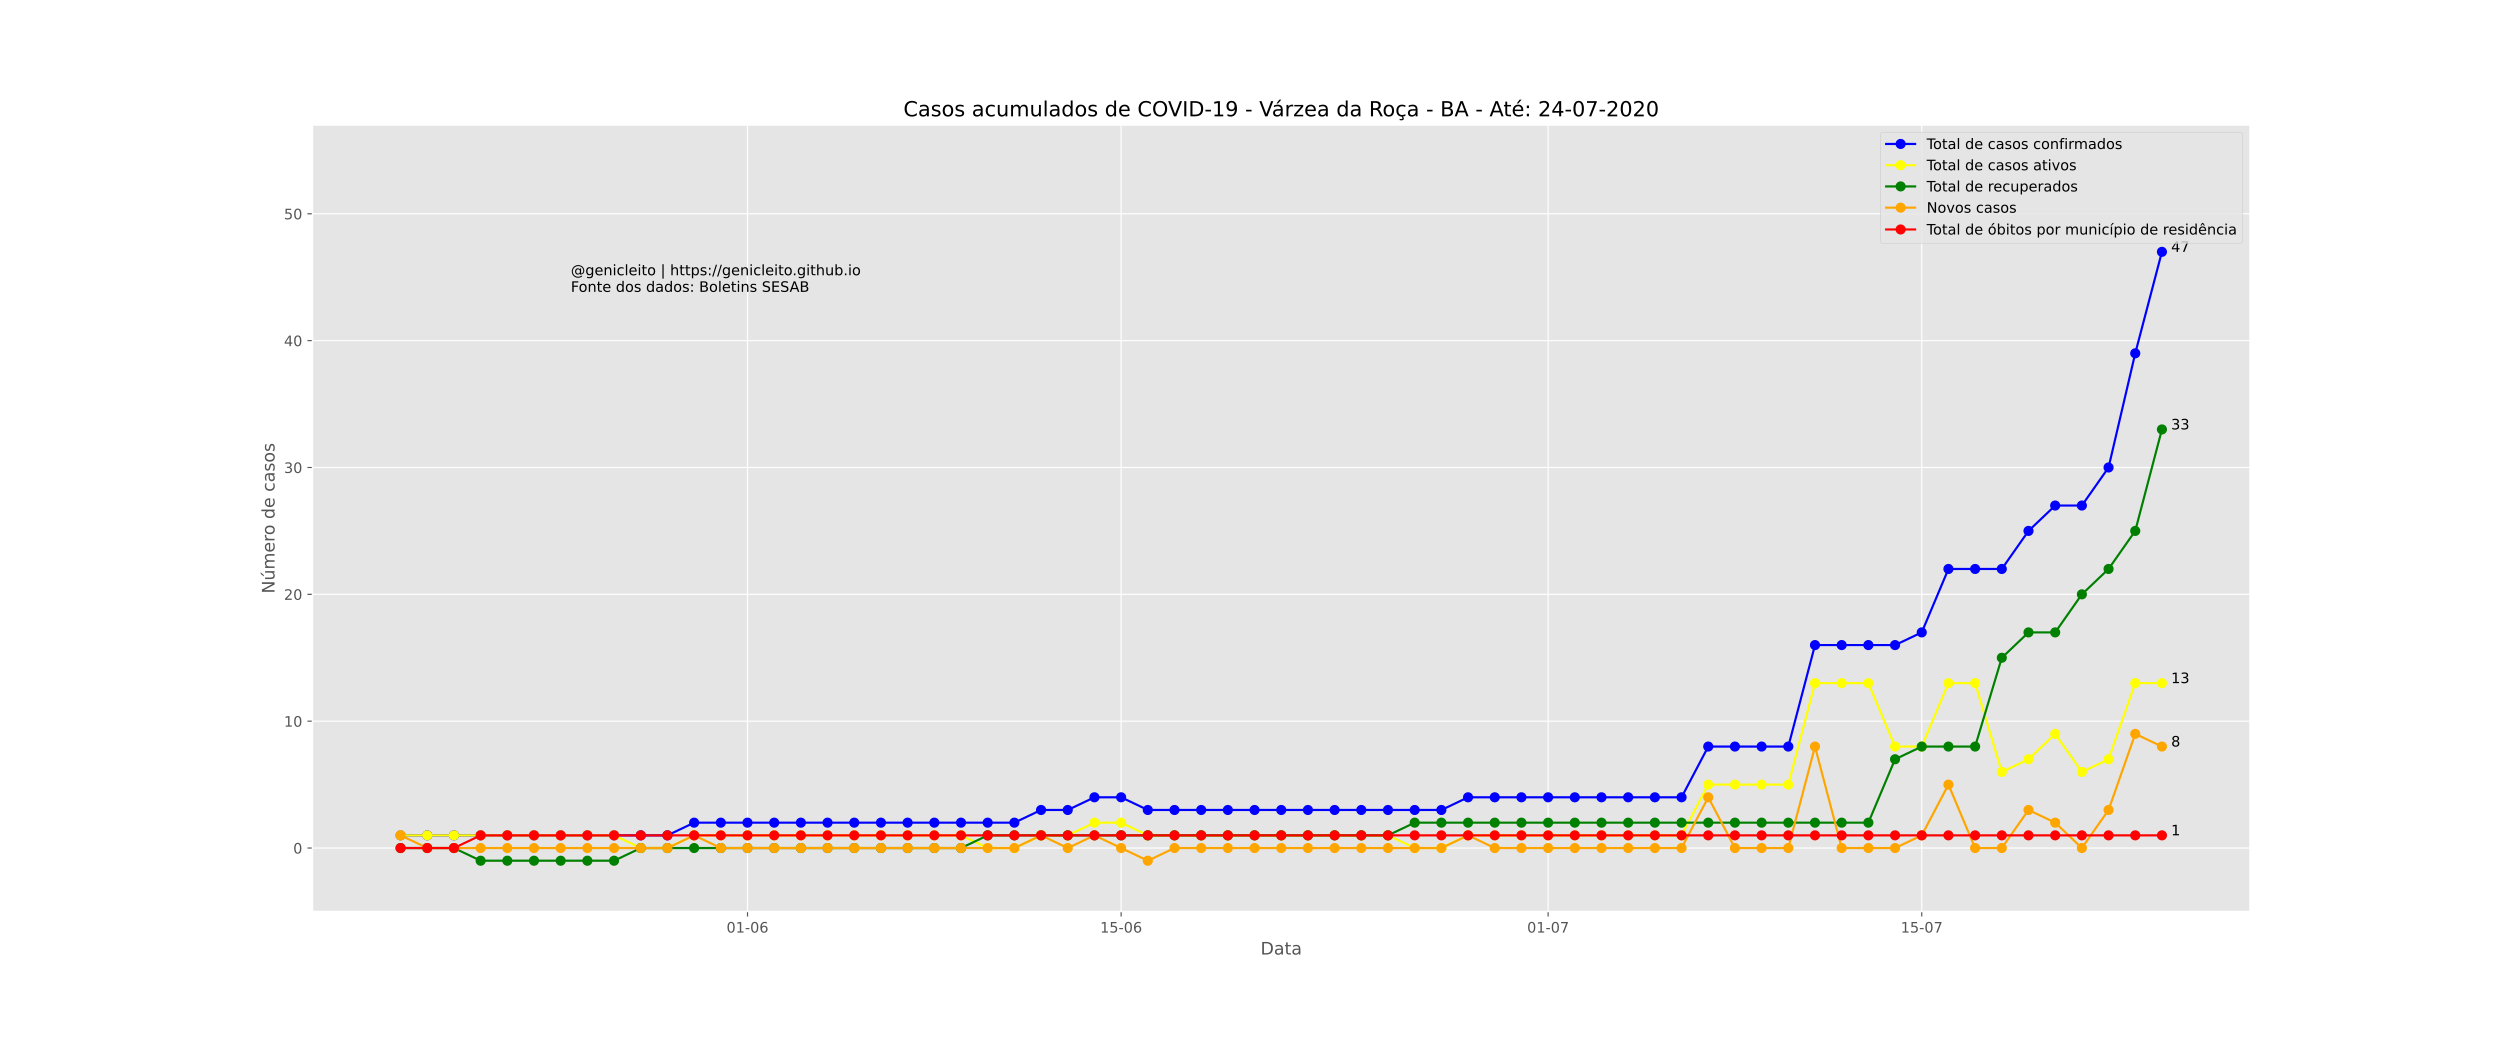 <?xml version="1.0" encoding="utf-8" standalone="no"?>
<!DOCTYPE svg PUBLIC "-//W3C//DTD SVG 1.1//EN"
  "http://www.w3.org/Graphics/SVG/1.1/DTD/svg11.dtd">
<!-- Created with matplotlib (https://matplotlib.org/) -->
<svg height="720pt" version="1.1" viewBox="0 0 1728 720" width="1728pt" xmlns="http://www.w3.org/2000/svg" xmlns:xlink="http://www.w3.org/1999/xlink">
 <defs>
  <style type="text/css">
*{stroke-linecap:butt;stroke-linejoin:round;}
  </style>
 </defs>
 <g id="figure_1">
  <g id="patch_1">
   <path d="M 0 720 
L 1728 720 
L 1728 0 
L 0 0 
z
" style="fill:#ffffff;"/>
  </g>
  <g id="axes_1">
   <g id="patch_2">
    <path d="M 216 630 
L 1555.2 630 
L 1555.2 86.4 
L 216 86.4 
z
" style="fill:#e5e5e5;"/>
   </g>
   <g id="matplotlib.axis_1">
    <g id="xtick_1">
     <g id="line2d_1">
      <path clip-path="url(#p6d0e8fd5fb)" d="M 516.674 630 
L 516.674 86.4 
" style="fill:none;stroke:#ffffff;stroke-linecap:square;stroke-width:0.8;"/>
     </g>
     <g id="line2d_2">
      <defs>
       <path d="M 0 0 
L 0 3.5 
" id="m65f6d5204f" style="stroke:#555555;stroke-width:0.8;"/>
      </defs>
      <g>
       <use style="fill:#555555;stroke:#555555;stroke-width:0.8;" x="516.674" xlink:href="#m65f6d5204f" y="630"/>
      </g>
     </g>
     <g id="text_1">
      <!-- 01-06 -->
      <defs>
       <path d="M 31.781 66.406 
Q 24.172 66.406 20.328 58.906 
Q 16.5 51.422 16.5 36.375 
Q 16.5 21.391 20.328 13.891 
Q 24.172 6.391 31.781 6.391 
Q 39.453 6.391 43.281 13.891 
Q 47.125 21.391 47.125 36.375 
Q 47.125 51.422 43.281 58.906 
Q 39.453 66.406 31.781 66.406 
z
M 31.781 74.219 
Q 44.047 74.219 50.516 64.516 
Q 56.984 54.828 56.984 36.375 
Q 56.984 17.969 50.516 8.266 
Q 44.047 -1.422 31.781 -1.422 
Q 19.531 -1.422 13.062 8.266 
Q 6.594 17.969 6.594 36.375 
Q 6.594 54.828 13.062 64.516 
Q 19.531 74.219 31.781 74.219 
z
" id="DejaVuSans-48"/>
       <path d="M 12.406 8.297 
L 28.516 8.297 
L 28.516 63.922 
L 10.984 60.406 
L 10.984 69.391 
L 28.422 72.906 
L 38.281 72.906 
L 38.281 8.297 
L 54.391 8.297 
L 54.391 0 
L 12.406 0 
z
" id="DejaVuSans-49"/>
       <path d="M 4.891 31.391 
L 31.203 31.391 
L 31.203 23.391 
L 4.891 23.391 
z
" id="DejaVuSans-45"/>
       <path d="M 33.016 40.375 
Q 26.375 40.375 22.484 35.828 
Q 18.609 31.297 18.609 23.391 
Q 18.609 15.531 22.484 10.953 
Q 26.375 6.391 33.016 6.391 
Q 39.656 6.391 43.531 10.953 
Q 47.406 15.531 47.406 23.391 
Q 47.406 31.297 43.531 35.828 
Q 39.656 40.375 33.016 40.375 
z
M 52.594 71.297 
L 52.594 62.312 
Q 48.875 64.062 45.094 64.984 
Q 41.312 65.922 37.594 65.922 
Q 27.828 65.922 22.672 59.328 
Q 17.531 52.734 16.797 39.406 
Q 19.672 43.656 24.016 45.922 
Q 28.375 48.188 33.594 48.188 
Q 44.578 48.188 50.953 41.516 
Q 57.328 34.859 57.328 23.391 
Q 57.328 12.156 50.688 5.359 
Q 44.047 -1.422 33.016 -1.422 
Q 20.359 -1.422 13.672 8.266 
Q 6.984 17.969 6.984 36.375 
Q 6.984 53.656 15.188 63.938 
Q 23.391 74.219 37.203 74.219 
Q 40.922 74.219 44.703 73.484 
Q 48.484 72.75 52.594 71.297 
z
" id="DejaVuSans-54"/>
      </defs>
      <g style="fill:#555555;" transform="translate(502.145 644.598)scale(0.1 -0.1)">
       <use xlink:href="#DejaVuSans-48"/>
       <use x="63.623" xlink:href="#DejaVuSans-49"/>
       <use x="127.246" xlink:href="#DejaVuSans-45"/>
       <use x="163.33" xlink:href="#DejaVuSans-48"/>
       <use x="226.953" xlink:href="#DejaVuSans-54"/>
      </g>
     </g>
    </g>
    <g id="xtick_2">
     <g id="line2d_3">
      <path clip-path="url(#p6d0e8fd5fb)" d="M 774.922 630 
L 774.922 86.4 
" style="fill:none;stroke:#ffffff;stroke-linecap:square;stroke-width:0.8;"/>
     </g>
     <g id="line2d_4">
      <g>
       <use style="fill:#555555;stroke:#555555;stroke-width:0.8;" x="774.922" xlink:href="#m65f6d5204f" y="630"/>
      </g>
     </g>
     <g id="text_2">
      <!-- 15-06 -->
      <defs>
       <path d="M 10.797 72.906 
L 49.516 72.906 
L 49.516 64.594 
L 19.828 64.594 
L 19.828 46.734 
Q 21.969 47.469 24.109 47.828 
Q 26.266 48.188 28.422 48.188 
Q 40.625 48.188 47.75 41.5 
Q 54.891 34.812 54.891 23.391 
Q 54.891 11.625 47.562 5.094 
Q 40.234 -1.422 26.906 -1.422 
Q 22.312 -1.422 17.547 -0.641 
Q 12.797 0.141 7.719 1.703 
L 7.719 11.625 
Q 12.109 9.234 16.797 8.062 
Q 21.484 6.891 26.703 6.891 
Q 35.156 6.891 40.078 11.328 
Q 45.016 15.766 45.016 23.391 
Q 45.016 31 40.078 35.438 
Q 35.156 39.891 26.703 39.891 
Q 22.75 39.891 18.812 39.016 
Q 14.891 38.141 10.797 36.281 
z
" id="DejaVuSans-53"/>
      </defs>
      <g style="fill:#555555;" transform="translate(760.393 644.598)scale(0.1 -0.1)">
       <use xlink:href="#DejaVuSans-49"/>
       <use x="63.623" xlink:href="#DejaVuSans-53"/>
       <use x="127.246" xlink:href="#DejaVuSans-45"/>
       <use x="163.33" xlink:href="#DejaVuSans-48"/>
       <use x="226.953" xlink:href="#DejaVuSans-54"/>
      </g>
     </g>
    </g>
    <g id="xtick_3">
     <g id="line2d_5">
      <path clip-path="url(#p6d0e8fd5fb)" d="M 1070.063 630 
L 1070.063 86.4 
" style="fill:none;stroke:#ffffff;stroke-linecap:square;stroke-width:0.8;"/>
     </g>
     <g id="line2d_6">
      <g>
       <use style="fill:#555555;stroke:#555555;stroke-width:0.8;" x="1070.063" xlink:href="#m65f6d5204f" y="630"/>
      </g>
     </g>
     <g id="text_3">
      <!-- 01-07 -->
      <defs>
       <path d="M 8.203 72.906 
L 55.078 72.906 
L 55.078 68.703 
L 28.609 0 
L 18.312 0 
L 43.219 64.594 
L 8.203 64.594 
z
" id="DejaVuSans-55"/>
      </defs>
      <g style="fill:#555555;" transform="translate(1055.534 644.598)scale(0.1 -0.1)">
       <use xlink:href="#DejaVuSans-48"/>
       <use x="63.623" xlink:href="#DejaVuSans-49"/>
       <use x="127.246" xlink:href="#DejaVuSans-45"/>
       <use x="163.33" xlink:href="#DejaVuSans-48"/>
       <use x="226.953" xlink:href="#DejaVuSans-55"/>
      </g>
     </g>
    </g>
    <g id="xtick_4">
     <g id="line2d_7">
      <path clip-path="url(#p6d0e8fd5fb)" d="M 1328.311 630 
L 1328.311 86.4 
" style="fill:none;stroke:#ffffff;stroke-linecap:square;stroke-width:0.8;"/>
     </g>
     <g id="line2d_8">
      <g>
       <use style="fill:#555555;stroke:#555555;stroke-width:0.8;" x="1328.311" xlink:href="#m65f6d5204f" y="630"/>
      </g>
     </g>
     <g id="text_4">
      <!-- 15-07 -->
      <g style="fill:#555555;" transform="translate(1313.782 644.598)scale(0.1 -0.1)">
       <use xlink:href="#DejaVuSans-49"/>
       <use x="63.623" xlink:href="#DejaVuSans-53"/>
       <use x="127.246" xlink:href="#DejaVuSans-45"/>
       <use x="163.33" xlink:href="#DejaVuSans-48"/>
       <use x="226.953" xlink:href="#DejaVuSans-55"/>
      </g>
     </g>
    </g>
    <g id="text_5">
     <!-- Data -->
     <defs>
      <path d="M 19.672 64.797 
L 19.672 8.109 
L 31.594 8.109 
Q 46.688 8.109 53.688 14.938 
Q 60.688 21.781 60.688 36.531 
Q 60.688 51.172 53.688 57.984 
Q 46.688 64.797 31.594 64.797 
z
M 9.812 72.906 
L 30.078 72.906 
Q 51.266 72.906 61.172 64.094 
Q 71.094 55.281 71.094 36.531 
Q 71.094 17.672 61.125 8.828 
Q 51.172 0 30.078 0 
L 9.812 0 
z
" id="DejaVuSans-68"/>
      <path d="M 34.281 27.484 
Q 23.391 27.484 19.188 25 
Q 14.984 22.516 14.984 16.5 
Q 14.984 11.719 18.141 8.906 
Q 21.297 6.109 26.703 6.109 
Q 34.188 6.109 38.703 11.406 
Q 43.219 16.703 43.219 25.484 
L 43.219 27.484 
z
M 52.203 31.203 
L 52.203 0 
L 43.219 0 
L 43.219 8.297 
Q 40.141 3.328 35.547 0.953 
Q 30.953 -1.422 24.312 -1.422 
Q 15.922 -1.422 10.953 3.297 
Q 6 8.016 6 15.922 
Q 6 25.141 12.172 29.828 
Q 18.359 34.516 30.609 34.516 
L 43.219 34.516 
L 43.219 35.406 
Q 43.219 41.609 39.141 45 
Q 35.062 48.391 27.688 48.391 
Q 23 48.391 18.547 47.266 
Q 14.109 46.141 10.016 43.891 
L 10.016 52.203 
Q 14.938 54.109 19.578 55.047 
Q 24.219 56 28.609 56 
Q 40.484 56 46.344 49.844 
Q 52.203 43.703 52.203 31.203 
z
" id="DejaVuSans-97"/>
      <path d="M 18.312 70.219 
L 18.312 54.688 
L 36.812 54.688 
L 36.812 47.703 
L 18.312 47.703 
L 18.312 18.016 
Q 18.312 11.328 20.141 9.422 
Q 21.969 7.516 27.594 7.516 
L 36.812 7.516 
L 36.812 0 
L 27.594 0 
Q 17.188 0 13.234 3.875 
Q 9.281 7.766 9.281 18.016 
L 9.281 47.703 
L 2.688 47.703 
L 2.688 54.688 
L 9.281 54.688 
L 9.281 70.219 
z
" id="DejaVuSans-116"/>
     </defs>
     <g style="fill:#555555;" transform="translate(871.274 659.796)scale(0.12 -0.12)">
      <use xlink:href="#DejaVuSans-68"/>
      <use x="77.002" xlink:href="#DejaVuSans-97"/>
      <use x="138.281" xlink:href="#DejaVuSans-116"/>
      <use x="177.49" xlink:href="#DejaVuSans-97"/>
     </g>
    </g>
   </g>
   <g id="matplotlib.axis_2">
    <g id="ytick_1">
     <g id="line2d_9">
      <path clip-path="url(#p6d0e8fd5fb)" d="M 216 586.161 
L 1555.2 586.161 
" style="fill:none;stroke:#ffffff;stroke-linecap:square;stroke-width:0.8;"/>
     </g>
     <g id="line2d_10">
      <defs>
       <path d="M 0 0 
L -3.5 0 
" id="m17ddae3bca" style="stroke:#555555;stroke-width:0.8;"/>
      </defs>
      <g>
       <use style="fill:#555555;stroke:#555555;stroke-width:0.8;" x="216" xlink:href="#m17ddae3bca" y="586.161"/>
      </g>
     </g>
     <g id="text_6">
      <!-- 0 -->
      <g style="fill:#555555;" transform="translate(202.637 589.961)scale(0.1 -0.1)">
       <use xlink:href="#DejaVuSans-48"/>
      </g>
     </g>
    </g>
    <g id="ytick_2">
     <g id="line2d_11">
      <path clip-path="url(#p6d0e8fd5fb)" d="M 216 498.484 
L 1555.2 498.484 
" style="fill:none;stroke:#ffffff;stroke-linecap:square;stroke-width:0.8;"/>
     </g>
     <g id="line2d_12">
      <g>
       <use style="fill:#555555;stroke:#555555;stroke-width:0.8;" x="216" xlink:href="#m17ddae3bca" y="498.484"/>
      </g>
     </g>
     <g id="text_7">
      <!-- 10 -->
      <g style="fill:#555555;" transform="translate(196.275 502.283)scale(0.1 -0.1)">
       <use xlink:href="#DejaVuSans-49"/>
       <use x="63.623" xlink:href="#DejaVuSans-48"/>
      </g>
     </g>
    </g>
    <g id="ytick_3">
     <g id="line2d_13">
      <path clip-path="url(#p6d0e8fd5fb)" d="M 216 410.806 
L 1555.2 410.806 
" style="fill:none;stroke:#ffffff;stroke-linecap:square;stroke-width:0.8;"/>
     </g>
     <g id="line2d_14">
      <g>
       <use style="fill:#555555;stroke:#555555;stroke-width:0.8;" x="216" xlink:href="#m17ddae3bca" y="410.806"/>
      </g>
     </g>
     <g id="text_8">
      <!-- 20 -->
      <defs>
       <path d="M 19.188 8.297 
L 53.609 8.297 
L 53.609 0 
L 7.328 0 
L 7.328 8.297 
Q 12.938 14.109 22.625 23.891 
Q 32.328 33.688 34.812 36.531 
Q 39.547 41.844 41.422 45.531 
Q 43.312 49.219 43.312 52.781 
Q 43.312 58.594 39.234 62.25 
Q 35.156 65.922 28.609 65.922 
Q 23.969 65.922 18.812 64.312 
Q 13.672 62.703 7.812 59.422 
L 7.812 69.391 
Q 13.766 71.781 18.938 73 
Q 24.125 74.219 28.422 74.219 
Q 39.75 74.219 46.484 68.547 
Q 53.219 62.891 53.219 53.422 
Q 53.219 48.922 51.531 44.891 
Q 49.859 40.875 45.406 35.406 
Q 44.188 33.984 37.641 27.219 
Q 31.109 20.453 19.188 8.297 
z
" id="DejaVuSans-50"/>
      </defs>
      <g style="fill:#555555;" transform="translate(196.275 414.606)scale(0.1 -0.1)">
       <use xlink:href="#DejaVuSans-50"/>
       <use x="63.623" xlink:href="#DejaVuSans-48"/>
      </g>
     </g>
    </g>
    <g id="ytick_4">
     <g id="line2d_15">
      <path clip-path="url(#p6d0e8fd5fb)" d="M 216 323.129 
L 1555.2 323.129 
" style="fill:none;stroke:#ffffff;stroke-linecap:square;stroke-width:0.8;"/>
     </g>
     <g id="line2d_16">
      <g>
       <use style="fill:#555555;stroke:#555555;stroke-width:0.8;" x="216" xlink:href="#m17ddae3bca" y="323.129"/>
      </g>
     </g>
     <g id="text_9">
      <!-- 30 -->
      <defs>
       <path d="M 40.578 39.312 
Q 47.656 37.797 51.625 33 
Q 55.609 28.219 55.609 21.188 
Q 55.609 10.406 48.188 4.484 
Q 40.766 -1.422 27.094 -1.422 
Q 22.516 -1.422 17.656 -0.516 
Q 12.797 0.391 7.625 2.203 
L 7.625 11.719 
Q 11.719 9.328 16.594 8.109 
Q 21.484 6.891 26.812 6.891 
Q 36.078 6.891 40.938 10.547 
Q 45.797 14.203 45.797 21.188 
Q 45.797 27.641 41.281 31.266 
Q 36.766 34.906 28.719 34.906 
L 20.219 34.906 
L 20.219 43.016 
L 29.109 43.016 
Q 36.375 43.016 40.234 45.922 
Q 44.094 48.828 44.094 54.297 
Q 44.094 59.906 40.109 62.906 
Q 36.141 65.922 28.719 65.922 
Q 24.656 65.922 20.016 65.031 
Q 15.375 64.156 9.812 62.312 
L 9.812 71.094 
Q 15.438 72.656 20.344 73.438 
Q 25.25 74.219 29.594 74.219 
Q 40.828 74.219 47.359 69.109 
Q 53.906 64.016 53.906 55.328 
Q 53.906 49.266 50.438 45.094 
Q 46.969 40.922 40.578 39.312 
z
" id="DejaVuSans-51"/>
      </defs>
      <g style="fill:#555555;" transform="translate(196.275 326.928)scale(0.1 -0.1)">
       <use xlink:href="#DejaVuSans-51"/>
       <use x="63.623" xlink:href="#DejaVuSans-48"/>
      </g>
     </g>
    </g>
    <g id="ytick_5">
     <g id="line2d_17">
      <path clip-path="url(#p6d0e8fd5fb)" d="M 216 235.452 
L 1555.2 235.452 
" style="fill:none;stroke:#ffffff;stroke-linecap:square;stroke-width:0.8;"/>
     </g>
     <g id="line2d_18">
      <g>
       <use style="fill:#555555;stroke:#555555;stroke-width:0.8;" x="216" xlink:href="#m17ddae3bca" y="235.452"/>
      </g>
     </g>
     <g id="text_10">
      <!-- 40 -->
      <defs>
       <path d="M 37.797 64.312 
L 12.891 25.391 
L 37.797 25.391 
z
M 35.203 72.906 
L 47.609 72.906 
L 47.609 25.391 
L 58.016 25.391 
L 58.016 17.188 
L 47.609 17.188 
L 47.609 0 
L 37.797 0 
L 37.797 17.188 
L 4.891 17.188 
L 4.891 26.703 
z
" id="DejaVuSans-52"/>
      </defs>
      <g style="fill:#555555;" transform="translate(196.275 239.251)scale(0.1 -0.1)">
       <use xlink:href="#DejaVuSans-52"/>
       <use x="63.623" xlink:href="#DejaVuSans-48"/>
      </g>
     </g>
    </g>
    <g id="ytick_6">
     <g id="line2d_19">
      <path clip-path="url(#p6d0e8fd5fb)" d="M 216 147.774 
L 1555.2 147.774 
" style="fill:none;stroke:#ffffff;stroke-linecap:square;stroke-width:0.8;"/>
     </g>
     <g id="line2d_20">
      <g>
       <use style="fill:#555555;stroke:#555555;stroke-width:0.8;" x="216" xlink:href="#m17ddae3bca" y="147.774"/>
      </g>
     </g>
     <g id="text_11">
      <!-- 50 -->
      <g style="fill:#555555;" transform="translate(196.275 151.573)scale(0.1 -0.1)">
       <use xlink:href="#DejaVuSans-53"/>
       <use x="63.623" xlink:href="#DejaVuSans-48"/>
      </g>
     </g>
    </g>
    <g id="text_12">
     <!-- Número de casos -->
     <defs>
      <path d="M 9.812 72.906 
L 23.094 72.906 
L 55.422 11.922 
L 55.422 72.906 
L 64.984 72.906 
L 64.984 0 
L 51.703 0 
L 19.391 60.984 
L 19.391 0 
L 9.812 0 
z
" id="DejaVuSans-78"/>
      <path d="M 8.5 21.578 
L 8.5 54.688 
L 17.484 54.688 
L 17.484 21.922 
Q 17.484 14.156 20.5 10.266 
Q 23.531 6.391 29.594 6.391 
Q 36.859 6.391 41.078 11.031 
Q 45.312 15.672 45.312 23.688 
L 45.312 54.688 
L 54.297 54.688 
L 54.297 0 
L 45.312 0 
L 45.312 8.406 
Q 42.047 3.422 37.719 1 
Q 33.406 -1.422 27.688 -1.422 
Q 18.266 -1.422 13.375 4.438 
Q 8.5 10.297 8.5 21.578 
z
M 31.109 56 
z
M 37.781 79.984 
L 47.5 79.984 
L 31.594 61.625 
L 24.109 61.625 
z
" id="DejaVuSans-250"/>
      <path d="M 52 44.188 
Q 55.375 50.25 60.062 53.125 
Q 64.75 56 71.094 56 
Q 79.641 56 84.281 50.016 
Q 88.922 44.047 88.922 33.016 
L 88.922 0 
L 79.891 0 
L 79.891 32.719 
Q 79.891 40.578 77.094 44.375 
Q 74.312 48.188 68.609 48.188 
Q 61.625 48.188 57.562 43.547 
Q 53.516 38.922 53.516 30.906 
L 53.516 0 
L 44.484 0 
L 44.484 32.719 
Q 44.484 40.625 41.703 44.406 
Q 38.922 48.188 33.109 48.188 
Q 26.219 48.188 22.156 43.531 
Q 18.109 38.875 18.109 30.906 
L 18.109 0 
L 9.078 0 
L 9.078 54.688 
L 18.109 54.688 
L 18.109 46.188 
Q 21.188 51.219 25.484 53.609 
Q 29.781 56 35.688 56 
Q 41.656 56 45.828 52.969 
Q 50 49.953 52 44.188 
z
" id="DejaVuSans-109"/>
      <path d="M 56.203 29.594 
L 56.203 25.203 
L 14.891 25.203 
Q 15.484 15.922 20.484 11.062 
Q 25.484 6.203 34.422 6.203 
Q 39.594 6.203 44.453 7.469 
Q 49.312 8.734 54.109 11.281 
L 54.109 2.781 
Q 49.266 0.734 44.188 -0.344 
Q 39.109 -1.422 33.891 -1.422 
Q 20.797 -1.422 13.156 6.188 
Q 5.516 13.812 5.516 26.812 
Q 5.516 40.234 12.766 48.109 
Q 20.016 56 32.328 56 
Q 43.359 56 49.781 48.891 
Q 56.203 41.797 56.203 29.594 
z
M 47.219 32.234 
Q 47.125 39.594 43.094 43.984 
Q 39.062 48.391 32.422 48.391 
Q 24.906 48.391 20.391 44.141 
Q 15.875 39.891 15.188 32.172 
z
" id="DejaVuSans-101"/>
      <path d="M 41.109 46.297 
Q 39.594 47.172 37.812 47.578 
Q 36.031 48 33.891 48 
Q 26.266 48 22.188 43.047 
Q 18.109 38.094 18.109 28.812 
L 18.109 0 
L 9.078 0 
L 9.078 54.688 
L 18.109 54.688 
L 18.109 46.188 
Q 20.953 51.172 25.484 53.578 
Q 30.031 56 36.531 56 
Q 37.453 56 38.578 55.875 
Q 39.703 55.766 41.062 55.516 
z
" id="DejaVuSans-114"/>
      <path d="M 30.609 48.391 
Q 23.391 48.391 19.188 42.75 
Q 14.984 37.109 14.984 27.297 
Q 14.984 17.484 19.156 11.844 
Q 23.344 6.203 30.609 6.203 
Q 37.797 6.203 41.984 11.859 
Q 46.188 17.531 46.188 27.297 
Q 46.188 37.016 41.984 42.703 
Q 37.797 48.391 30.609 48.391 
z
M 30.609 56 
Q 42.328 56 49.016 48.375 
Q 55.719 40.766 55.719 27.297 
Q 55.719 13.875 49.016 6.219 
Q 42.328 -1.422 30.609 -1.422 
Q 18.844 -1.422 12.172 6.219 
Q 5.516 13.875 5.516 27.297 
Q 5.516 40.766 12.172 48.375 
Q 18.844 56 30.609 56 
z
" id="DejaVuSans-111"/>
      <path id="DejaVuSans-32"/>
      <path d="M 45.406 46.391 
L 45.406 75.984 
L 54.391 75.984 
L 54.391 0 
L 45.406 0 
L 45.406 8.203 
Q 42.578 3.328 38.25 0.953 
Q 33.938 -1.422 27.875 -1.422 
Q 17.969 -1.422 11.734 6.484 
Q 5.516 14.406 5.516 27.297 
Q 5.516 40.188 11.734 48.094 
Q 17.969 56 27.875 56 
Q 33.938 56 38.25 53.625 
Q 42.578 51.266 45.406 46.391 
z
M 14.797 27.297 
Q 14.797 17.391 18.875 11.75 
Q 22.953 6.109 30.078 6.109 
Q 37.203 6.109 41.297 11.75 
Q 45.406 17.391 45.406 27.297 
Q 45.406 37.203 41.297 42.844 
Q 37.203 48.484 30.078 48.484 
Q 22.953 48.484 18.875 42.844 
Q 14.797 37.203 14.797 27.297 
z
" id="DejaVuSans-100"/>
      <path d="M 48.781 52.594 
L 48.781 44.188 
Q 44.969 46.297 41.141 47.344 
Q 37.312 48.391 33.406 48.391 
Q 24.656 48.391 19.812 42.844 
Q 14.984 37.312 14.984 27.297 
Q 14.984 17.281 19.812 11.734 
Q 24.656 6.203 33.406 6.203 
Q 37.312 6.203 41.141 7.25 
Q 44.969 8.297 48.781 10.406 
L 48.781 2.094 
Q 45.016 0.344 40.984 -0.531 
Q 36.969 -1.422 32.422 -1.422 
Q 20.062 -1.422 12.781 6.344 
Q 5.516 14.109 5.516 27.297 
Q 5.516 40.672 12.859 48.328 
Q 20.219 56 33.016 56 
Q 37.156 56 41.109 55.141 
Q 45.062 54.297 48.781 52.594 
z
" id="DejaVuSans-99"/>
      <path d="M 44.281 53.078 
L 44.281 44.578 
Q 40.484 46.531 36.375 47.5 
Q 32.281 48.484 27.875 48.484 
Q 21.188 48.484 17.844 46.438 
Q 14.5 44.391 14.5 40.281 
Q 14.5 37.156 16.891 35.375 
Q 19.281 33.594 26.516 31.984 
L 29.594 31.297 
Q 39.156 29.25 43.188 25.516 
Q 47.219 21.781 47.219 15.094 
Q 47.219 7.469 41.188 3.016 
Q 35.156 -1.422 24.609 -1.422 
Q 20.219 -1.422 15.453 -0.562 
Q 10.688 0.297 5.422 2 
L 5.422 11.281 
Q 10.406 8.688 15.234 7.391 
Q 20.062 6.109 24.812 6.109 
Q 31.156 6.109 34.562 8.281 
Q 37.984 10.453 37.984 14.406 
Q 37.984 18.062 35.516 20.016 
Q 33.062 21.969 24.703 23.781 
L 21.578 24.516 
Q 13.234 26.266 9.516 29.906 
Q 5.812 33.547 5.812 39.891 
Q 5.812 47.609 11.281 51.797 
Q 16.75 56 26.812 56 
Q 31.781 56 36.172 55.266 
Q 40.578 54.547 44.281 53.078 
z
" id="DejaVuSans-115"/>
     </defs>
     <g style="fill:#555555;" transform="translate(189.779 410.243)rotate(-90)scale(0.12 -0.12)">
      <use xlink:href="#DejaVuSans-78"/>
      <use x="74.805" xlink:href="#DejaVuSans-250"/>
      <use x="138.184" xlink:href="#DejaVuSans-109"/>
      <use x="235.596" xlink:href="#DejaVuSans-101"/>
      <use x="297.119" xlink:href="#DejaVuSans-114"/>
      <use x="335.982" xlink:href="#DejaVuSans-111"/>
      <use x="397.164" xlink:href="#DejaVuSans-32"/>
      <use x="428.951" xlink:href="#DejaVuSans-100"/>
      <use x="492.428" xlink:href="#DejaVuSans-101"/>
      <use x="553.951" xlink:href="#DejaVuSans-32"/>
      <use x="585.738" xlink:href="#DejaVuSans-99"/>
      <use x="640.719" xlink:href="#DejaVuSans-97"/>
      <use x="701.998" xlink:href="#DejaVuSans-115"/>
      <use x="754.098" xlink:href="#DejaVuSans-111"/>
      <use x="815.279" xlink:href="#DejaVuSans-115"/>
     </g>
    </g>
   </g>
   <g id="line2d_21">
    <path clip-path="url(#p6d0e8fd5fb)" d="M 276.873 577.394 
L 295.319 577.394 
L 313.765 577.394 
L 332.212 577.394 
L 350.658 577.394 
L 369.104 577.394 
L 387.55 577.394 
L 405.997 577.394 
L 424.443 577.394 
L 442.889 577.394 
L 461.336 577.394 
L 479.782 568.626 
L 498.228 568.626 
L 516.674 568.626 
L 535.121 568.626 
L 553.567 568.626 
L 572.013 568.626 
L 590.46 568.626 
L 608.906 568.626 
L 627.352 568.626 
L 645.798 568.626 
L 664.245 568.626 
L 682.691 568.626 
L 701.137 568.626 
L 719.583 559.858 
L 738.03 559.858 
L 756.476 551.09 
L 774.922 551.09 
L 793.369 559.858 
L 811.815 559.858 
L 830.261 559.858 
L 848.707 559.858 
L 867.154 559.858 
L 885.6 559.858 
L 904.046 559.858 
L 922.493 559.858 
L 940.939 559.858 
L 959.385 559.858 
L 977.831 559.858 
L 996.278 559.858 
L 1014.724 551.09 
L 1033.17 551.09 
L 1051.617 551.09 
L 1070.063 551.09 
L 1088.509 551.09 
L 1106.955 551.09 
L 1125.402 551.09 
L 1143.848 551.09 
L 1162.294 551.09 
L 1180.74 516.019 
L 1199.187 516.019 
L 1217.633 516.019 
L 1236.079 516.019 
L 1254.526 445.877 
L 1272.972 445.877 
L 1291.418 445.877 
L 1309.864 445.877 
L 1328.311 437.11 
L 1346.757 393.271 
L 1365.203 393.271 
L 1383.65 393.271 
L 1402.096 366.968 
L 1420.542 349.432 
L 1438.988 349.432 
L 1457.435 323.129 
L 1475.881 244.219 
L 1494.327 174.077 
" style="fill:none;stroke:#0000ff;stroke-linecap:square;stroke-width:1.5;"/>
    <defs>
     <path d="M 0 3 
C 0.796 3 1.559 2.684 2.121 2.121 
C 2.684 1.559 3 0.796 3 0 
C 3 -0.796 2.684 -1.559 2.121 -2.121 
C 1.559 -2.684 0.796 -3 0 -3 
C -0.796 -3 -1.559 -2.684 -2.121 -2.121 
C -2.684 -1.559 -3 -0.796 -3 0 
C -3 0.796 -2.684 1.559 -2.121 2.121 
C -1.559 2.684 -0.796 3 0 3 
z
" id="m6e51ccd2a0" style="stroke:#0000ff;"/>
    </defs>
    <g clip-path="url(#p6d0e8fd5fb)">
     <use style="fill:#0000ff;stroke:#0000ff;" x="276.873" xlink:href="#m6e51ccd2a0" y="577.394"/>
     <use style="fill:#0000ff;stroke:#0000ff;" x="295.319" xlink:href="#m6e51ccd2a0" y="577.394"/>
     <use style="fill:#0000ff;stroke:#0000ff;" x="313.765" xlink:href="#m6e51ccd2a0" y="577.394"/>
     <use style="fill:#0000ff;stroke:#0000ff;" x="332.212" xlink:href="#m6e51ccd2a0" y="577.394"/>
     <use style="fill:#0000ff;stroke:#0000ff;" x="350.658" xlink:href="#m6e51ccd2a0" y="577.394"/>
     <use style="fill:#0000ff;stroke:#0000ff;" x="369.104" xlink:href="#m6e51ccd2a0" y="577.394"/>
     <use style="fill:#0000ff;stroke:#0000ff;" x="387.55" xlink:href="#m6e51ccd2a0" y="577.394"/>
     <use style="fill:#0000ff;stroke:#0000ff;" x="405.997" xlink:href="#m6e51ccd2a0" y="577.394"/>
     <use style="fill:#0000ff;stroke:#0000ff;" x="424.443" xlink:href="#m6e51ccd2a0" y="577.394"/>
     <use style="fill:#0000ff;stroke:#0000ff;" x="442.889" xlink:href="#m6e51ccd2a0" y="577.394"/>
     <use style="fill:#0000ff;stroke:#0000ff;" x="461.336" xlink:href="#m6e51ccd2a0" y="577.394"/>
     <use style="fill:#0000ff;stroke:#0000ff;" x="479.782" xlink:href="#m6e51ccd2a0" y="568.626"/>
     <use style="fill:#0000ff;stroke:#0000ff;" x="498.228" xlink:href="#m6e51ccd2a0" y="568.626"/>
     <use style="fill:#0000ff;stroke:#0000ff;" x="516.674" xlink:href="#m6e51ccd2a0" y="568.626"/>
     <use style="fill:#0000ff;stroke:#0000ff;" x="535.121" xlink:href="#m6e51ccd2a0" y="568.626"/>
     <use style="fill:#0000ff;stroke:#0000ff;" x="553.567" xlink:href="#m6e51ccd2a0" y="568.626"/>
     <use style="fill:#0000ff;stroke:#0000ff;" x="572.013" xlink:href="#m6e51ccd2a0" y="568.626"/>
     <use style="fill:#0000ff;stroke:#0000ff;" x="590.46" xlink:href="#m6e51ccd2a0" y="568.626"/>
     <use style="fill:#0000ff;stroke:#0000ff;" x="608.906" xlink:href="#m6e51ccd2a0" y="568.626"/>
     <use style="fill:#0000ff;stroke:#0000ff;" x="627.352" xlink:href="#m6e51ccd2a0" y="568.626"/>
     <use style="fill:#0000ff;stroke:#0000ff;" x="645.798" xlink:href="#m6e51ccd2a0" y="568.626"/>
     <use style="fill:#0000ff;stroke:#0000ff;" x="664.245" xlink:href="#m6e51ccd2a0" y="568.626"/>
     <use style="fill:#0000ff;stroke:#0000ff;" x="682.691" xlink:href="#m6e51ccd2a0" y="568.626"/>
     <use style="fill:#0000ff;stroke:#0000ff;" x="701.137" xlink:href="#m6e51ccd2a0" y="568.626"/>
     <use style="fill:#0000ff;stroke:#0000ff;" x="719.583" xlink:href="#m6e51ccd2a0" y="559.858"/>
     <use style="fill:#0000ff;stroke:#0000ff;" x="738.03" xlink:href="#m6e51ccd2a0" y="559.858"/>
     <use style="fill:#0000ff;stroke:#0000ff;" x="756.476" xlink:href="#m6e51ccd2a0" y="551.09"/>
     <use style="fill:#0000ff;stroke:#0000ff;" x="774.922" xlink:href="#m6e51ccd2a0" y="551.09"/>
     <use style="fill:#0000ff;stroke:#0000ff;" x="793.369" xlink:href="#m6e51ccd2a0" y="559.858"/>
     <use style="fill:#0000ff;stroke:#0000ff;" x="811.815" xlink:href="#m6e51ccd2a0" y="559.858"/>
     <use style="fill:#0000ff;stroke:#0000ff;" x="830.261" xlink:href="#m6e51ccd2a0" y="559.858"/>
     <use style="fill:#0000ff;stroke:#0000ff;" x="848.707" xlink:href="#m6e51ccd2a0" y="559.858"/>
     <use style="fill:#0000ff;stroke:#0000ff;" x="867.154" xlink:href="#m6e51ccd2a0" y="559.858"/>
     <use style="fill:#0000ff;stroke:#0000ff;" x="885.6" xlink:href="#m6e51ccd2a0" y="559.858"/>
     <use style="fill:#0000ff;stroke:#0000ff;" x="904.046" xlink:href="#m6e51ccd2a0" y="559.858"/>
     <use style="fill:#0000ff;stroke:#0000ff;" x="922.493" xlink:href="#m6e51ccd2a0" y="559.858"/>
     <use style="fill:#0000ff;stroke:#0000ff;" x="940.939" xlink:href="#m6e51ccd2a0" y="559.858"/>
     <use style="fill:#0000ff;stroke:#0000ff;" x="959.385" xlink:href="#m6e51ccd2a0" y="559.858"/>
     <use style="fill:#0000ff;stroke:#0000ff;" x="977.831" xlink:href="#m6e51ccd2a0" y="559.858"/>
     <use style="fill:#0000ff;stroke:#0000ff;" x="996.278" xlink:href="#m6e51ccd2a0" y="559.858"/>
     <use style="fill:#0000ff;stroke:#0000ff;" x="1014.724" xlink:href="#m6e51ccd2a0" y="551.09"/>
     <use style="fill:#0000ff;stroke:#0000ff;" x="1033.17" xlink:href="#m6e51ccd2a0" y="551.09"/>
     <use style="fill:#0000ff;stroke:#0000ff;" x="1051.617" xlink:href="#m6e51ccd2a0" y="551.09"/>
     <use style="fill:#0000ff;stroke:#0000ff;" x="1070.063" xlink:href="#m6e51ccd2a0" y="551.09"/>
     <use style="fill:#0000ff;stroke:#0000ff;" x="1088.509" xlink:href="#m6e51ccd2a0" y="551.09"/>
     <use style="fill:#0000ff;stroke:#0000ff;" x="1106.955" xlink:href="#m6e51ccd2a0" y="551.09"/>
     <use style="fill:#0000ff;stroke:#0000ff;" x="1125.402" xlink:href="#m6e51ccd2a0" y="551.09"/>
     <use style="fill:#0000ff;stroke:#0000ff;" x="1143.848" xlink:href="#m6e51ccd2a0" y="551.09"/>
     <use style="fill:#0000ff;stroke:#0000ff;" x="1162.294" xlink:href="#m6e51ccd2a0" y="551.09"/>
     <use style="fill:#0000ff;stroke:#0000ff;" x="1180.74" xlink:href="#m6e51ccd2a0" y="516.019"/>
     <use style="fill:#0000ff;stroke:#0000ff;" x="1199.187" xlink:href="#m6e51ccd2a0" y="516.019"/>
     <use style="fill:#0000ff;stroke:#0000ff;" x="1217.633" xlink:href="#m6e51ccd2a0" y="516.019"/>
     <use style="fill:#0000ff;stroke:#0000ff;" x="1236.079" xlink:href="#m6e51ccd2a0" y="516.019"/>
     <use style="fill:#0000ff;stroke:#0000ff;" x="1254.526" xlink:href="#m6e51ccd2a0" y="445.877"/>
     <use style="fill:#0000ff;stroke:#0000ff;" x="1272.972" xlink:href="#m6e51ccd2a0" y="445.877"/>
     <use style="fill:#0000ff;stroke:#0000ff;" x="1291.418" xlink:href="#m6e51ccd2a0" y="445.877"/>
     <use style="fill:#0000ff;stroke:#0000ff;" x="1309.864" xlink:href="#m6e51ccd2a0" y="445.877"/>
     <use style="fill:#0000ff;stroke:#0000ff;" x="1328.311" xlink:href="#m6e51ccd2a0" y="437.11"/>
     <use style="fill:#0000ff;stroke:#0000ff;" x="1346.757" xlink:href="#m6e51ccd2a0" y="393.271"/>
     <use style="fill:#0000ff;stroke:#0000ff;" x="1365.203" xlink:href="#m6e51ccd2a0" y="393.271"/>
     <use style="fill:#0000ff;stroke:#0000ff;" x="1383.65" xlink:href="#m6e51ccd2a0" y="393.271"/>
     <use style="fill:#0000ff;stroke:#0000ff;" x="1402.096" xlink:href="#m6e51ccd2a0" y="366.968"/>
     <use style="fill:#0000ff;stroke:#0000ff;" x="1420.542" xlink:href="#m6e51ccd2a0" y="349.432"/>
     <use style="fill:#0000ff;stroke:#0000ff;" x="1438.988" xlink:href="#m6e51ccd2a0" y="349.432"/>
     <use style="fill:#0000ff;stroke:#0000ff;" x="1457.435" xlink:href="#m6e51ccd2a0" y="323.129"/>
     <use style="fill:#0000ff;stroke:#0000ff;" x="1475.881" xlink:href="#m6e51ccd2a0" y="244.219"/>
     <use style="fill:#0000ff;stroke:#0000ff;" x="1494.327" xlink:href="#m6e51ccd2a0" y="174.077"/>
    </g>
   </g>
   <g id="line2d_22">
    <path clip-path="url(#p6d0e8fd5fb)" d="M 276.873 577.394 
L 295.319 577.394 
L 313.765 577.394 
L 332.212 577.394 
L 350.658 577.394 
L 369.104 577.394 
L 387.55 577.394 
L 405.997 577.394 
L 424.443 577.394 
L 442.889 586.161 
L 461.336 586.161 
L 479.782 577.394 
L 498.228 577.394 
L 516.674 577.394 
L 535.121 577.394 
L 553.567 577.394 
L 572.013 577.394 
L 590.46 577.394 
L 608.906 577.394 
L 627.352 577.394 
L 645.798 577.394 
L 664.245 577.394 
L 682.691 586.161 
L 701.137 586.161 
L 719.583 577.394 
L 738.03 577.394 
L 756.476 568.626 
L 774.922 568.626 
L 793.369 577.394 
L 811.815 577.394 
L 830.261 577.394 
L 848.707 577.394 
L 867.154 577.394 
L 885.6 577.394 
L 904.046 577.394 
L 922.493 577.394 
L 940.939 577.394 
L 959.385 577.394 
L 977.831 586.161 
L 996.278 586.161 
L 1014.724 577.394 
L 1033.17 577.394 
L 1051.617 577.394 
L 1070.063 577.394 
L 1088.509 577.394 
L 1106.955 577.394 
L 1125.402 577.394 
L 1143.848 577.394 
L 1162.294 577.394 
L 1180.74 542.323 
L 1199.187 542.323 
L 1217.633 542.323 
L 1236.079 542.323 
L 1254.526 472.181 
L 1272.972 472.181 
L 1291.418 472.181 
L 1309.864 516.019 
L 1328.311 516.019 
L 1346.757 472.181 
L 1365.203 472.181 
L 1383.65 533.555 
L 1402.096 524.787 
L 1420.542 507.252 
L 1438.988 533.555 
L 1457.435 524.787 
L 1475.881 472.181 
L 1494.327 472.181 
" style="fill:none;stroke:#ffff00;stroke-linecap:square;stroke-width:1.5;"/>
    <defs>
     <path d="M 0 3 
C 0.796 3 1.559 2.684 2.121 2.121 
C 2.684 1.559 3 0.796 3 0 
C 3 -0.796 2.684 -1.559 2.121 -2.121 
C 1.559 -2.684 0.796 -3 0 -3 
C -0.796 -3 -1.559 -2.684 -2.121 -2.121 
C -2.684 -1.559 -3 -0.796 -3 0 
C -3 0.796 -2.684 1.559 -2.121 2.121 
C -1.559 2.684 -0.796 3 0 3 
z
" id="m00dcb6c220" style="stroke:#ffff00;"/>
    </defs>
    <g clip-path="url(#p6d0e8fd5fb)">
     <use style="fill:#ffff00;stroke:#ffff00;" x="276.873" xlink:href="#m00dcb6c220" y="577.394"/>
     <use style="fill:#ffff00;stroke:#ffff00;" x="295.319" xlink:href="#m00dcb6c220" y="577.394"/>
     <use style="fill:#ffff00;stroke:#ffff00;" x="313.765" xlink:href="#m00dcb6c220" y="577.394"/>
     <use style="fill:#ffff00;stroke:#ffff00;" x="332.212" xlink:href="#m00dcb6c220" y="577.394"/>
     <use style="fill:#ffff00;stroke:#ffff00;" x="350.658" xlink:href="#m00dcb6c220" y="577.394"/>
     <use style="fill:#ffff00;stroke:#ffff00;" x="369.104" xlink:href="#m00dcb6c220" y="577.394"/>
     <use style="fill:#ffff00;stroke:#ffff00;" x="387.55" xlink:href="#m00dcb6c220" y="577.394"/>
     <use style="fill:#ffff00;stroke:#ffff00;" x="405.997" xlink:href="#m00dcb6c220" y="577.394"/>
     <use style="fill:#ffff00;stroke:#ffff00;" x="424.443" xlink:href="#m00dcb6c220" y="577.394"/>
     <use style="fill:#ffff00;stroke:#ffff00;" x="442.889" xlink:href="#m00dcb6c220" y="586.161"/>
     <use style="fill:#ffff00;stroke:#ffff00;" x="461.336" xlink:href="#m00dcb6c220" y="586.161"/>
     <use style="fill:#ffff00;stroke:#ffff00;" x="479.782" xlink:href="#m00dcb6c220" y="577.394"/>
     <use style="fill:#ffff00;stroke:#ffff00;" x="498.228" xlink:href="#m00dcb6c220" y="577.394"/>
     <use style="fill:#ffff00;stroke:#ffff00;" x="516.674" xlink:href="#m00dcb6c220" y="577.394"/>
     <use style="fill:#ffff00;stroke:#ffff00;" x="535.121" xlink:href="#m00dcb6c220" y="577.394"/>
     <use style="fill:#ffff00;stroke:#ffff00;" x="553.567" xlink:href="#m00dcb6c220" y="577.394"/>
     <use style="fill:#ffff00;stroke:#ffff00;" x="572.013" xlink:href="#m00dcb6c220" y="577.394"/>
     <use style="fill:#ffff00;stroke:#ffff00;" x="590.46" xlink:href="#m00dcb6c220" y="577.394"/>
     <use style="fill:#ffff00;stroke:#ffff00;" x="608.906" xlink:href="#m00dcb6c220" y="577.394"/>
     <use style="fill:#ffff00;stroke:#ffff00;" x="627.352" xlink:href="#m00dcb6c220" y="577.394"/>
     <use style="fill:#ffff00;stroke:#ffff00;" x="645.798" xlink:href="#m00dcb6c220" y="577.394"/>
     <use style="fill:#ffff00;stroke:#ffff00;" x="664.245" xlink:href="#m00dcb6c220" y="577.394"/>
     <use style="fill:#ffff00;stroke:#ffff00;" x="682.691" xlink:href="#m00dcb6c220" y="586.161"/>
     <use style="fill:#ffff00;stroke:#ffff00;" x="701.137" xlink:href="#m00dcb6c220" y="586.161"/>
     <use style="fill:#ffff00;stroke:#ffff00;" x="719.583" xlink:href="#m00dcb6c220" y="577.394"/>
     <use style="fill:#ffff00;stroke:#ffff00;" x="738.03" xlink:href="#m00dcb6c220" y="577.394"/>
     <use style="fill:#ffff00;stroke:#ffff00;" x="756.476" xlink:href="#m00dcb6c220" y="568.626"/>
     <use style="fill:#ffff00;stroke:#ffff00;" x="774.922" xlink:href="#m00dcb6c220" y="568.626"/>
     <use style="fill:#ffff00;stroke:#ffff00;" x="793.369" xlink:href="#m00dcb6c220" y="577.394"/>
     <use style="fill:#ffff00;stroke:#ffff00;" x="811.815" xlink:href="#m00dcb6c220" y="577.394"/>
     <use style="fill:#ffff00;stroke:#ffff00;" x="830.261" xlink:href="#m00dcb6c220" y="577.394"/>
     <use style="fill:#ffff00;stroke:#ffff00;" x="848.707" xlink:href="#m00dcb6c220" y="577.394"/>
     <use style="fill:#ffff00;stroke:#ffff00;" x="867.154" xlink:href="#m00dcb6c220" y="577.394"/>
     <use style="fill:#ffff00;stroke:#ffff00;" x="885.6" xlink:href="#m00dcb6c220" y="577.394"/>
     <use style="fill:#ffff00;stroke:#ffff00;" x="904.046" xlink:href="#m00dcb6c220" y="577.394"/>
     <use style="fill:#ffff00;stroke:#ffff00;" x="922.493" xlink:href="#m00dcb6c220" y="577.394"/>
     <use style="fill:#ffff00;stroke:#ffff00;" x="940.939" xlink:href="#m00dcb6c220" y="577.394"/>
     <use style="fill:#ffff00;stroke:#ffff00;" x="959.385" xlink:href="#m00dcb6c220" y="577.394"/>
     <use style="fill:#ffff00;stroke:#ffff00;" x="977.831" xlink:href="#m00dcb6c220" y="586.161"/>
     <use style="fill:#ffff00;stroke:#ffff00;" x="996.278" xlink:href="#m00dcb6c220" y="586.161"/>
     <use style="fill:#ffff00;stroke:#ffff00;" x="1014.724" xlink:href="#m00dcb6c220" y="577.394"/>
     <use style="fill:#ffff00;stroke:#ffff00;" x="1033.17" xlink:href="#m00dcb6c220" y="577.394"/>
     <use style="fill:#ffff00;stroke:#ffff00;" x="1051.617" xlink:href="#m00dcb6c220" y="577.394"/>
     <use style="fill:#ffff00;stroke:#ffff00;" x="1070.063" xlink:href="#m00dcb6c220" y="577.394"/>
     <use style="fill:#ffff00;stroke:#ffff00;" x="1088.509" xlink:href="#m00dcb6c220" y="577.394"/>
     <use style="fill:#ffff00;stroke:#ffff00;" x="1106.955" xlink:href="#m00dcb6c220" y="577.394"/>
     <use style="fill:#ffff00;stroke:#ffff00;" x="1125.402" xlink:href="#m00dcb6c220" y="577.394"/>
     <use style="fill:#ffff00;stroke:#ffff00;" x="1143.848" xlink:href="#m00dcb6c220" y="577.394"/>
     <use style="fill:#ffff00;stroke:#ffff00;" x="1162.294" xlink:href="#m00dcb6c220" y="577.394"/>
     <use style="fill:#ffff00;stroke:#ffff00;" x="1180.74" xlink:href="#m00dcb6c220" y="542.323"/>
     <use style="fill:#ffff00;stroke:#ffff00;" x="1199.187" xlink:href="#m00dcb6c220" y="542.323"/>
     <use style="fill:#ffff00;stroke:#ffff00;" x="1217.633" xlink:href="#m00dcb6c220" y="542.323"/>
     <use style="fill:#ffff00;stroke:#ffff00;" x="1236.079" xlink:href="#m00dcb6c220" y="542.323"/>
     <use style="fill:#ffff00;stroke:#ffff00;" x="1254.526" xlink:href="#m00dcb6c220" y="472.181"/>
     <use style="fill:#ffff00;stroke:#ffff00;" x="1272.972" xlink:href="#m00dcb6c220" y="472.181"/>
     <use style="fill:#ffff00;stroke:#ffff00;" x="1291.418" xlink:href="#m00dcb6c220" y="472.181"/>
     <use style="fill:#ffff00;stroke:#ffff00;" x="1309.864" xlink:href="#m00dcb6c220" y="516.019"/>
     <use style="fill:#ffff00;stroke:#ffff00;" x="1328.311" xlink:href="#m00dcb6c220" y="516.019"/>
     <use style="fill:#ffff00;stroke:#ffff00;" x="1346.757" xlink:href="#m00dcb6c220" y="472.181"/>
     <use style="fill:#ffff00;stroke:#ffff00;" x="1365.203" xlink:href="#m00dcb6c220" y="472.181"/>
     <use style="fill:#ffff00;stroke:#ffff00;" x="1383.65" xlink:href="#m00dcb6c220" y="533.555"/>
     <use style="fill:#ffff00;stroke:#ffff00;" x="1402.096" xlink:href="#m00dcb6c220" y="524.787"/>
     <use style="fill:#ffff00;stroke:#ffff00;" x="1420.542" xlink:href="#m00dcb6c220" y="507.252"/>
     <use style="fill:#ffff00;stroke:#ffff00;" x="1438.988" xlink:href="#m00dcb6c220" y="533.555"/>
     <use style="fill:#ffff00;stroke:#ffff00;" x="1457.435" xlink:href="#m00dcb6c220" y="524.787"/>
     <use style="fill:#ffff00;stroke:#ffff00;" x="1475.881" xlink:href="#m00dcb6c220" y="472.181"/>
     <use style="fill:#ffff00;stroke:#ffff00;" x="1494.327" xlink:href="#m00dcb6c220" y="472.181"/>
    </g>
   </g>
   <g id="line2d_23">
    <path clip-path="url(#p6d0e8fd5fb)" d="M 276.873 586.161 
L 295.319 586.161 
L 313.765 586.161 
L 332.212 594.929 
L 350.658 594.929 
L 369.104 594.929 
L 387.55 594.929 
L 405.997 594.929 
L 424.443 594.929 
L 442.889 586.161 
L 461.336 586.161 
L 479.782 586.161 
L 498.228 586.161 
L 516.674 586.161 
L 535.121 586.161 
L 553.567 586.161 
L 572.013 586.161 
L 590.46 586.161 
L 608.906 586.161 
L 627.352 586.161 
L 645.798 586.161 
L 664.245 586.161 
L 682.691 577.394 
L 701.137 577.394 
L 719.583 577.394 
L 738.03 577.394 
L 756.476 577.394 
L 774.922 577.394 
L 793.369 577.394 
L 811.815 577.394 
L 830.261 577.394 
L 848.707 577.394 
L 867.154 577.394 
L 885.6 577.394 
L 904.046 577.394 
L 922.493 577.394 
L 940.939 577.394 
L 959.385 577.394 
L 977.831 568.626 
L 996.278 568.626 
L 1014.724 568.626 
L 1033.17 568.626 
L 1051.617 568.626 
L 1070.063 568.626 
L 1088.509 568.626 
L 1106.955 568.626 
L 1125.402 568.626 
L 1143.848 568.626 
L 1162.294 568.626 
L 1180.74 568.626 
L 1199.187 568.626 
L 1217.633 568.626 
L 1236.079 568.626 
L 1254.526 568.626 
L 1272.972 568.626 
L 1291.418 568.626 
L 1309.864 524.787 
L 1328.311 516.019 
L 1346.757 516.019 
L 1365.203 516.019 
L 1383.65 454.645 
L 1402.096 437.11 
L 1420.542 437.11 
L 1438.988 410.806 
L 1457.435 393.271 
L 1475.881 366.968 
L 1494.327 296.826 
" style="fill:none;stroke:#008000;stroke-linecap:square;stroke-width:1.5;"/>
    <defs>
     <path d="M 0 3 
C 0.796 3 1.559 2.684 2.121 2.121 
C 2.684 1.559 3 0.796 3 0 
C 3 -0.796 2.684 -1.559 2.121 -2.121 
C 1.559 -2.684 0.796 -3 0 -3 
C -0.796 -3 -1.559 -2.684 -2.121 -2.121 
C -2.684 -1.559 -3 -0.796 -3 0 
C -3 0.796 -2.684 1.559 -2.121 2.121 
C -1.559 2.684 -0.796 3 0 3 
z
" id="mba51bbbec4" style="stroke:#008000;"/>
    </defs>
    <g clip-path="url(#p6d0e8fd5fb)">
     <use style="fill:#008000;stroke:#008000;" x="276.873" xlink:href="#mba51bbbec4" y="586.161"/>
     <use style="fill:#008000;stroke:#008000;" x="295.319" xlink:href="#mba51bbbec4" y="586.161"/>
     <use style="fill:#008000;stroke:#008000;" x="313.765" xlink:href="#mba51bbbec4" y="586.161"/>
     <use style="fill:#008000;stroke:#008000;" x="332.212" xlink:href="#mba51bbbec4" y="594.929"/>
     <use style="fill:#008000;stroke:#008000;" x="350.658" xlink:href="#mba51bbbec4" y="594.929"/>
     <use style="fill:#008000;stroke:#008000;" x="369.104" xlink:href="#mba51bbbec4" y="594.929"/>
     <use style="fill:#008000;stroke:#008000;" x="387.55" xlink:href="#mba51bbbec4" y="594.929"/>
     <use style="fill:#008000;stroke:#008000;" x="405.997" xlink:href="#mba51bbbec4" y="594.929"/>
     <use style="fill:#008000;stroke:#008000;" x="424.443" xlink:href="#mba51bbbec4" y="594.929"/>
     <use style="fill:#008000;stroke:#008000;" x="442.889" xlink:href="#mba51bbbec4" y="586.161"/>
     <use style="fill:#008000;stroke:#008000;" x="461.336" xlink:href="#mba51bbbec4" y="586.161"/>
     <use style="fill:#008000;stroke:#008000;" x="479.782" xlink:href="#mba51bbbec4" y="586.161"/>
     <use style="fill:#008000;stroke:#008000;" x="498.228" xlink:href="#mba51bbbec4" y="586.161"/>
     <use style="fill:#008000;stroke:#008000;" x="516.674" xlink:href="#mba51bbbec4" y="586.161"/>
     <use style="fill:#008000;stroke:#008000;" x="535.121" xlink:href="#mba51bbbec4" y="586.161"/>
     <use style="fill:#008000;stroke:#008000;" x="553.567" xlink:href="#mba51bbbec4" y="586.161"/>
     <use style="fill:#008000;stroke:#008000;" x="572.013" xlink:href="#mba51bbbec4" y="586.161"/>
     <use style="fill:#008000;stroke:#008000;" x="590.46" xlink:href="#mba51bbbec4" y="586.161"/>
     <use style="fill:#008000;stroke:#008000;" x="608.906" xlink:href="#mba51bbbec4" y="586.161"/>
     <use style="fill:#008000;stroke:#008000;" x="627.352" xlink:href="#mba51bbbec4" y="586.161"/>
     <use style="fill:#008000;stroke:#008000;" x="645.798" xlink:href="#mba51bbbec4" y="586.161"/>
     <use style="fill:#008000;stroke:#008000;" x="664.245" xlink:href="#mba51bbbec4" y="586.161"/>
     <use style="fill:#008000;stroke:#008000;" x="682.691" xlink:href="#mba51bbbec4" y="577.394"/>
     <use style="fill:#008000;stroke:#008000;" x="701.137" xlink:href="#mba51bbbec4" y="577.394"/>
     <use style="fill:#008000;stroke:#008000;" x="719.583" xlink:href="#mba51bbbec4" y="577.394"/>
     <use style="fill:#008000;stroke:#008000;" x="738.03" xlink:href="#mba51bbbec4" y="577.394"/>
     <use style="fill:#008000;stroke:#008000;" x="756.476" xlink:href="#mba51bbbec4" y="577.394"/>
     <use style="fill:#008000;stroke:#008000;" x="774.922" xlink:href="#mba51bbbec4" y="577.394"/>
     <use style="fill:#008000;stroke:#008000;" x="793.369" xlink:href="#mba51bbbec4" y="577.394"/>
     <use style="fill:#008000;stroke:#008000;" x="811.815" xlink:href="#mba51bbbec4" y="577.394"/>
     <use style="fill:#008000;stroke:#008000;" x="830.261" xlink:href="#mba51bbbec4" y="577.394"/>
     <use style="fill:#008000;stroke:#008000;" x="848.707" xlink:href="#mba51bbbec4" y="577.394"/>
     <use style="fill:#008000;stroke:#008000;" x="867.154" xlink:href="#mba51bbbec4" y="577.394"/>
     <use style="fill:#008000;stroke:#008000;" x="885.6" xlink:href="#mba51bbbec4" y="577.394"/>
     <use style="fill:#008000;stroke:#008000;" x="904.046" xlink:href="#mba51bbbec4" y="577.394"/>
     <use style="fill:#008000;stroke:#008000;" x="922.493" xlink:href="#mba51bbbec4" y="577.394"/>
     <use style="fill:#008000;stroke:#008000;" x="940.939" xlink:href="#mba51bbbec4" y="577.394"/>
     <use style="fill:#008000;stroke:#008000;" x="959.385" xlink:href="#mba51bbbec4" y="577.394"/>
     <use style="fill:#008000;stroke:#008000;" x="977.831" xlink:href="#mba51bbbec4" y="568.626"/>
     <use style="fill:#008000;stroke:#008000;" x="996.278" xlink:href="#mba51bbbec4" y="568.626"/>
     <use style="fill:#008000;stroke:#008000;" x="1014.724" xlink:href="#mba51bbbec4" y="568.626"/>
     <use style="fill:#008000;stroke:#008000;" x="1033.17" xlink:href="#mba51bbbec4" y="568.626"/>
     <use style="fill:#008000;stroke:#008000;" x="1051.617" xlink:href="#mba51bbbec4" y="568.626"/>
     <use style="fill:#008000;stroke:#008000;" x="1070.063" xlink:href="#mba51bbbec4" y="568.626"/>
     <use style="fill:#008000;stroke:#008000;" x="1088.509" xlink:href="#mba51bbbec4" y="568.626"/>
     <use style="fill:#008000;stroke:#008000;" x="1106.955" xlink:href="#mba51bbbec4" y="568.626"/>
     <use style="fill:#008000;stroke:#008000;" x="1125.402" xlink:href="#mba51bbbec4" y="568.626"/>
     <use style="fill:#008000;stroke:#008000;" x="1143.848" xlink:href="#mba51bbbec4" y="568.626"/>
     <use style="fill:#008000;stroke:#008000;" x="1162.294" xlink:href="#mba51bbbec4" y="568.626"/>
     <use style="fill:#008000;stroke:#008000;" x="1180.74" xlink:href="#mba51bbbec4" y="568.626"/>
     <use style="fill:#008000;stroke:#008000;" x="1199.187" xlink:href="#mba51bbbec4" y="568.626"/>
     <use style="fill:#008000;stroke:#008000;" x="1217.633" xlink:href="#mba51bbbec4" y="568.626"/>
     <use style="fill:#008000;stroke:#008000;" x="1236.079" xlink:href="#mba51bbbec4" y="568.626"/>
     <use style="fill:#008000;stroke:#008000;" x="1254.526" xlink:href="#mba51bbbec4" y="568.626"/>
     <use style="fill:#008000;stroke:#008000;" x="1272.972" xlink:href="#mba51bbbec4" y="568.626"/>
     <use style="fill:#008000;stroke:#008000;" x="1291.418" xlink:href="#mba51bbbec4" y="568.626"/>
     <use style="fill:#008000;stroke:#008000;" x="1309.864" xlink:href="#mba51bbbec4" y="524.787"/>
     <use style="fill:#008000;stroke:#008000;" x="1328.311" xlink:href="#mba51bbbec4" y="516.019"/>
     <use style="fill:#008000;stroke:#008000;" x="1346.757" xlink:href="#mba51bbbec4" y="516.019"/>
     <use style="fill:#008000;stroke:#008000;" x="1365.203" xlink:href="#mba51bbbec4" y="516.019"/>
     <use style="fill:#008000;stroke:#008000;" x="1383.65" xlink:href="#mba51bbbec4" y="454.645"/>
     <use style="fill:#008000;stroke:#008000;" x="1402.096" xlink:href="#mba51bbbec4" y="437.11"/>
     <use style="fill:#008000;stroke:#008000;" x="1420.542" xlink:href="#mba51bbbec4" y="437.11"/>
     <use style="fill:#008000;stroke:#008000;" x="1438.988" xlink:href="#mba51bbbec4" y="410.806"/>
     <use style="fill:#008000;stroke:#008000;" x="1457.435" xlink:href="#mba51bbbec4" y="393.271"/>
     <use style="fill:#008000;stroke:#008000;" x="1475.881" xlink:href="#mba51bbbec4" y="366.968"/>
     <use style="fill:#008000;stroke:#008000;" x="1494.327" xlink:href="#mba51bbbec4" y="296.826"/>
    </g>
   </g>
   <g id="line2d_24">
    <path clip-path="url(#p6d0e8fd5fb)" d="M 276.873 577.394 
L 295.319 586.161 
L 313.765 586.161 
L 332.212 586.161 
L 350.658 586.161 
L 369.104 586.161 
L 387.55 586.161 
L 405.997 586.161 
L 424.443 586.161 
L 442.889 586.161 
L 461.336 586.161 
L 479.782 577.394 
L 498.228 586.161 
L 516.674 586.161 
L 535.121 586.161 
L 553.567 586.161 
L 572.013 586.161 
L 590.46 586.161 
L 608.906 586.161 
L 627.352 586.161 
L 645.798 586.161 
L 664.245 586.161 
L 682.691 586.161 
L 701.137 586.161 
L 719.583 577.394 
L 738.03 586.161 
L 756.476 577.394 
L 774.922 586.161 
L 793.369 594.929 
L 811.815 586.161 
L 830.261 586.161 
L 848.707 586.161 
L 867.154 586.161 
L 885.6 586.161 
L 904.046 586.161 
L 922.493 586.161 
L 940.939 586.161 
L 959.385 586.161 
L 977.831 586.161 
L 996.278 586.161 
L 1014.724 577.394 
L 1033.17 586.161 
L 1051.617 586.161 
L 1070.063 586.161 
L 1088.509 586.161 
L 1106.955 586.161 
L 1125.402 586.161 
L 1143.848 586.161 
L 1162.294 586.161 
L 1180.74 551.09 
L 1199.187 586.161 
L 1217.633 586.161 
L 1236.079 586.161 
L 1254.526 516.019 
L 1272.972 586.161 
L 1291.418 586.161 
L 1309.864 586.161 
L 1328.311 577.394 
L 1346.757 542.323 
L 1365.203 586.161 
L 1383.65 586.161 
L 1402.096 559.858 
L 1420.542 568.626 
L 1438.988 586.161 
L 1457.435 559.858 
L 1475.881 507.252 
L 1494.327 516.019 
" style="fill:none;stroke:#ffa500;stroke-linecap:square;stroke-width:1.5;"/>
    <defs>
     <path d="M 0 3 
C 0.796 3 1.559 2.684 2.121 2.121 
C 2.684 1.559 3 0.796 3 0 
C 3 -0.796 2.684 -1.559 2.121 -2.121 
C 1.559 -2.684 0.796 -3 0 -3 
C -0.796 -3 -1.559 -2.684 -2.121 -2.121 
C -2.684 -1.559 -3 -0.796 -3 0 
C -3 0.796 -2.684 1.559 -2.121 2.121 
C -1.559 2.684 -0.796 3 0 3 
z
" id="m2332769e78" style="stroke:#ffa500;"/>
    </defs>
    <g clip-path="url(#p6d0e8fd5fb)">
     <use style="fill:#ffa500;stroke:#ffa500;" x="276.873" xlink:href="#m2332769e78" y="577.394"/>
     <use style="fill:#ffa500;stroke:#ffa500;" x="295.319" xlink:href="#m2332769e78" y="586.161"/>
     <use style="fill:#ffa500;stroke:#ffa500;" x="313.765" xlink:href="#m2332769e78" y="586.161"/>
     <use style="fill:#ffa500;stroke:#ffa500;" x="332.212" xlink:href="#m2332769e78" y="586.161"/>
     <use style="fill:#ffa500;stroke:#ffa500;" x="350.658" xlink:href="#m2332769e78" y="586.161"/>
     <use style="fill:#ffa500;stroke:#ffa500;" x="369.104" xlink:href="#m2332769e78" y="586.161"/>
     <use style="fill:#ffa500;stroke:#ffa500;" x="387.55" xlink:href="#m2332769e78" y="586.161"/>
     <use style="fill:#ffa500;stroke:#ffa500;" x="405.997" xlink:href="#m2332769e78" y="586.161"/>
     <use style="fill:#ffa500;stroke:#ffa500;" x="424.443" xlink:href="#m2332769e78" y="586.161"/>
     <use style="fill:#ffa500;stroke:#ffa500;" x="442.889" xlink:href="#m2332769e78" y="586.161"/>
     <use style="fill:#ffa500;stroke:#ffa500;" x="461.336" xlink:href="#m2332769e78" y="586.161"/>
     <use style="fill:#ffa500;stroke:#ffa500;" x="479.782" xlink:href="#m2332769e78" y="577.394"/>
     <use style="fill:#ffa500;stroke:#ffa500;" x="498.228" xlink:href="#m2332769e78" y="586.161"/>
     <use style="fill:#ffa500;stroke:#ffa500;" x="516.674" xlink:href="#m2332769e78" y="586.161"/>
     <use style="fill:#ffa500;stroke:#ffa500;" x="535.121" xlink:href="#m2332769e78" y="586.161"/>
     <use style="fill:#ffa500;stroke:#ffa500;" x="553.567" xlink:href="#m2332769e78" y="586.161"/>
     <use style="fill:#ffa500;stroke:#ffa500;" x="572.013" xlink:href="#m2332769e78" y="586.161"/>
     <use style="fill:#ffa500;stroke:#ffa500;" x="590.46" xlink:href="#m2332769e78" y="586.161"/>
     <use style="fill:#ffa500;stroke:#ffa500;" x="608.906" xlink:href="#m2332769e78" y="586.161"/>
     <use style="fill:#ffa500;stroke:#ffa500;" x="627.352" xlink:href="#m2332769e78" y="586.161"/>
     <use style="fill:#ffa500;stroke:#ffa500;" x="645.798" xlink:href="#m2332769e78" y="586.161"/>
     <use style="fill:#ffa500;stroke:#ffa500;" x="664.245" xlink:href="#m2332769e78" y="586.161"/>
     <use style="fill:#ffa500;stroke:#ffa500;" x="682.691" xlink:href="#m2332769e78" y="586.161"/>
     <use style="fill:#ffa500;stroke:#ffa500;" x="701.137" xlink:href="#m2332769e78" y="586.161"/>
     <use style="fill:#ffa500;stroke:#ffa500;" x="719.583" xlink:href="#m2332769e78" y="577.394"/>
     <use style="fill:#ffa500;stroke:#ffa500;" x="738.03" xlink:href="#m2332769e78" y="586.161"/>
     <use style="fill:#ffa500;stroke:#ffa500;" x="756.476" xlink:href="#m2332769e78" y="577.394"/>
     <use style="fill:#ffa500;stroke:#ffa500;" x="774.922" xlink:href="#m2332769e78" y="586.161"/>
     <use style="fill:#ffa500;stroke:#ffa500;" x="793.369" xlink:href="#m2332769e78" y="594.929"/>
     <use style="fill:#ffa500;stroke:#ffa500;" x="811.815" xlink:href="#m2332769e78" y="586.161"/>
     <use style="fill:#ffa500;stroke:#ffa500;" x="830.261" xlink:href="#m2332769e78" y="586.161"/>
     <use style="fill:#ffa500;stroke:#ffa500;" x="848.707" xlink:href="#m2332769e78" y="586.161"/>
     <use style="fill:#ffa500;stroke:#ffa500;" x="867.154" xlink:href="#m2332769e78" y="586.161"/>
     <use style="fill:#ffa500;stroke:#ffa500;" x="885.6" xlink:href="#m2332769e78" y="586.161"/>
     <use style="fill:#ffa500;stroke:#ffa500;" x="904.046" xlink:href="#m2332769e78" y="586.161"/>
     <use style="fill:#ffa500;stroke:#ffa500;" x="922.493" xlink:href="#m2332769e78" y="586.161"/>
     <use style="fill:#ffa500;stroke:#ffa500;" x="940.939" xlink:href="#m2332769e78" y="586.161"/>
     <use style="fill:#ffa500;stroke:#ffa500;" x="959.385" xlink:href="#m2332769e78" y="586.161"/>
     <use style="fill:#ffa500;stroke:#ffa500;" x="977.831" xlink:href="#m2332769e78" y="586.161"/>
     <use style="fill:#ffa500;stroke:#ffa500;" x="996.278" xlink:href="#m2332769e78" y="586.161"/>
     <use style="fill:#ffa500;stroke:#ffa500;" x="1014.724" xlink:href="#m2332769e78" y="577.394"/>
     <use style="fill:#ffa500;stroke:#ffa500;" x="1033.17" xlink:href="#m2332769e78" y="586.161"/>
     <use style="fill:#ffa500;stroke:#ffa500;" x="1051.617" xlink:href="#m2332769e78" y="586.161"/>
     <use style="fill:#ffa500;stroke:#ffa500;" x="1070.063" xlink:href="#m2332769e78" y="586.161"/>
     <use style="fill:#ffa500;stroke:#ffa500;" x="1088.509" xlink:href="#m2332769e78" y="586.161"/>
     <use style="fill:#ffa500;stroke:#ffa500;" x="1106.955" xlink:href="#m2332769e78" y="586.161"/>
     <use style="fill:#ffa500;stroke:#ffa500;" x="1125.402" xlink:href="#m2332769e78" y="586.161"/>
     <use style="fill:#ffa500;stroke:#ffa500;" x="1143.848" xlink:href="#m2332769e78" y="586.161"/>
     <use style="fill:#ffa500;stroke:#ffa500;" x="1162.294" xlink:href="#m2332769e78" y="586.161"/>
     <use style="fill:#ffa500;stroke:#ffa500;" x="1180.74" xlink:href="#m2332769e78" y="551.09"/>
     <use style="fill:#ffa500;stroke:#ffa500;" x="1199.187" xlink:href="#m2332769e78" y="586.161"/>
     <use style="fill:#ffa500;stroke:#ffa500;" x="1217.633" xlink:href="#m2332769e78" y="586.161"/>
     <use style="fill:#ffa500;stroke:#ffa500;" x="1236.079" xlink:href="#m2332769e78" y="586.161"/>
     <use style="fill:#ffa500;stroke:#ffa500;" x="1254.526" xlink:href="#m2332769e78" y="516.019"/>
     <use style="fill:#ffa500;stroke:#ffa500;" x="1272.972" xlink:href="#m2332769e78" y="586.161"/>
     <use style="fill:#ffa500;stroke:#ffa500;" x="1291.418" xlink:href="#m2332769e78" y="586.161"/>
     <use style="fill:#ffa500;stroke:#ffa500;" x="1309.864" xlink:href="#m2332769e78" y="586.161"/>
     <use style="fill:#ffa500;stroke:#ffa500;" x="1328.311" xlink:href="#m2332769e78" y="577.394"/>
     <use style="fill:#ffa500;stroke:#ffa500;" x="1346.757" xlink:href="#m2332769e78" y="542.323"/>
     <use style="fill:#ffa500;stroke:#ffa500;" x="1365.203" xlink:href="#m2332769e78" y="586.161"/>
     <use style="fill:#ffa500;stroke:#ffa500;" x="1383.65" xlink:href="#m2332769e78" y="586.161"/>
     <use style="fill:#ffa500;stroke:#ffa500;" x="1402.096" xlink:href="#m2332769e78" y="559.858"/>
     <use style="fill:#ffa500;stroke:#ffa500;" x="1420.542" xlink:href="#m2332769e78" y="568.626"/>
     <use style="fill:#ffa500;stroke:#ffa500;" x="1438.988" xlink:href="#m2332769e78" y="586.161"/>
     <use style="fill:#ffa500;stroke:#ffa500;" x="1457.435" xlink:href="#m2332769e78" y="559.858"/>
     <use style="fill:#ffa500;stroke:#ffa500;" x="1475.881" xlink:href="#m2332769e78" y="507.252"/>
     <use style="fill:#ffa500;stroke:#ffa500;" x="1494.327" xlink:href="#m2332769e78" y="516.019"/>
    </g>
   </g>
   <g id="line2d_25">
    <path clip-path="url(#p6d0e8fd5fb)" d="M 276.873 586.161 
L 295.319 586.161 
L 313.765 586.161 
L 332.212 577.394 
L 350.658 577.394 
L 369.104 577.394 
L 387.55 577.394 
L 405.997 577.394 
L 424.443 577.394 
L 442.889 577.394 
L 461.336 577.394 
L 479.782 577.394 
L 498.228 577.394 
L 516.674 577.394 
L 535.121 577.394 
L 553.567 577.394 
L 572.013 577.394 
L 590.46 577.394 
L 608.906 577.394 
L 627.352 577.394 
L 645.798 577.394 
L 664.245 577.394 
L 682.691 577.394 
L 701.137 577.394 
L 719.583 577.394 
L 738.03 577.394 
L 756.476 577.394 
L 774.922 577.394 
L 793.369 577.394 
L 811.815 577.394 
L 830.261 577.394 
L 848.707 577.394 
L 867.154 577.394 
L 885.6 577.394 
L 904.046 577.394 
L 922.493 577.394 
L 940.939 577.394 
L 959.385 577.394 
L 977.831 577.394 
L 996.278 577.394 
L 1014.724 577.394 
L 1033.17 577.394 
L 1051.617 577.394 
L 1070.063 577.394 
L 1088.509 577.394 
L 1106.955 577.394 
L 1125.402 577.394 
L 1143.848 577.394 
L 1162.294 577.394 
L 1180.74 577.394 
L 1199.187 577.394 
L 1217.633 577.394 
L 1236.079 577.394 
L 1254.526 577.394 
L 1272.972 577.394 
L 1291.418 577.394 
L 1309.864 577.394 
L 1328.311 577.394 
L 1346.757 577.394 
L 1365.203 577.394 
L 1383.65 577.394 
L 1402.096 577.394 
L 1420.542 577.394 
L 1438.988 577.394 
L 1457.435 577.394 
L 1475.881 577.394 
L 1494.327 577.394 
" style="fill:none;stroke:#ff0000;stroke-linecap:square;stroke-width:1.5;"/>
    <defs>
     <path d="M 0 3 
C 0.796 3 1.559 2.684 2.121 2.121 
C 2.684 1.559 3 0.796 3 0 
C 3 -0.796 2.684 -1.559 2.121 -2.121 
C 1.559 -2.684 0.796 -3 0 -3 
C -0.796 -3 -1.559 -2.684 -2.121 -2.121 
C -2.684 -1.559 -3 -0.796 -3 0 
C -3 0.796 -2.684 1.559 -2.121 2.121 
C -1.559 2.684 -0.796 3 0 3 
z
" id="m2e6927b0a7" style="stroke:#ff0000;"/>
    </defs>
    <g clip-path="url(#p6d0e8fd5fb)">
     <use style="fill:#ff0000;stroke:#ff0000;" x="276.873" xlink:href="#m2e6927b0a7" y="586.161"/>
     <use style="fill:#ff0000;stroke:#ff0000;" x="295.319" xlink:href="#m2e6927b0a7" y="586.161"/>
     <use style="fill:#ff0000;stroke:#ff0000;" x="313.765" xlink:href="#m2e6927b0a7" y="586.161"/>
     <use style="fill:#ff0000;stroke:#ff0000;" x="332.212" xlink:href="#m2e6927b0a7" y="577.394"/>
     <use style="fill:#ff0000;stroke:#ff0000;" x="350.658" xlink:href="#m2e6927b0a7" y="577.394"/>
     <use style="fill:#ff0000;stroke:#ff0000;" x="369.104" xlink:href="#m2e6927b0a7" y="577.394"/>
     <use style="fill:#ff0000;stroke:#ff0000;" x="387.55" xlink:href="#m2e6927b0a7" y="577.394"/>
     <use style="fill:#ff0000;stroke:#ff0000;" x="405.997" xlink:href="#m2e6927b0a7" y="577.394"/>
     <use style="fill:#ff0000;stroke:#ff0000;" x="424.443" xlink:href="#m2e6927b0a7" y="577.394"/>
     <use style="fill:#ff0000;stroke:#ff0000;" x="442.889" xlink:href="#m2e6927b0a7" y="577.394"/>
     <use style="fill:#ff0000;stroke:#ff0000;" x="461.336" xlink:href="#m2e6927b0a7" y="577.394"/>
     <use style="fill:#ff0000;stroke:#ff0000;" x="479.782" xlink:href="#m2e6927b0a7" y="577.394"/>
     <use style="fill:#ff0000;stroke:#ff0000;" x="498.228" xlink:href="#m2e6927b0a7" y="577.394"/>
     <use style="fill:#ff0000;stroke:#ff0000;" x="516.674" xlink:href="#m2e6927b0a7" y="577.394"/>
     <use style="fill:#ff0000;stroke:#ff0000;" x="535.121" xlink:href="#m2e6927b0a7" y="577.394"/>
     <use style="fill:#ff0000;stroke:#ff0000;" x="553.567" xlink:href="#m2e6927b0a7" y="577.394"/>
     <use style="fill:#ff0000;stroke:#ff0000;" x="572.013" xlink:href="#m2e6927b0a7" y="577.394"/>
     <use style="fill:#ff0000;stroke:#ff0000;" x="590.46" xlink:href="#m2e6927b0a7" y="577.394"/>
     <use style="fill:#ff0000;stroke:#ff0000;" x="608.906" xlink:href="#m2e6927b0a7" y="577.394"/>
     <use style="fill:#ff0000;stroke:#ff0000;" x="627.352" xlink:href="#m2e6927b0a7" y="577.394"/>
     <use style="fill:#ff0000;stroke:#ff0000;" x="645.798" xlink:href="#m2e6927b0a7" y="577.394"/>
     <use style="fill:#ff0000;stroke:#ff0000;" x="664.245" xlink:href="#m2e6927b0a7" y="577.394"/>
     <use style="fill:#ff0000;stroke:#ff0000;" x="682.691" xlink:href="#m2e6927b0a7" y="577.394"/>
     <use style="fill:#ff0000;stroke:#ff0000;" x="701.137" xlink:href="#m2e6927b0a7" y="577.394"/>
     <use style="fill:#ff0000;stroke:#ff0000;" x="719.583" xlink:href="#m2e6927b0a7" y="577.394"/>
     <use style="fill:#ff0000;stroke:#ff0000;" x="738.03" xlink:href="#m2e6927b0a7" y="577.394"/>
     <use style="fill:#ff0000;stroke:#ff0000;" x="756.476" xlink:href="#m2e6927b0a7" y="577.394"/>
     <use style="fill:#ff0000;stroke:#ff0000;" x="774.922" xlink:href="#m2e6927b0a7" y="577.394"/>
     <use style="fill:#ff0000;stroke:#ff0000;" x="793.369" xlink:href="#m2e6927b0a7" y="577.394"/>
     <use style="fill:#ff0000;stroke:#ff0000;" x="811.815" xlink:href="#m2e6927b0a7" y="577.394"/>
     <use style="fill:#ff0000;stroke:#ff0000;" x="830.261" xlink:href="#m2e6927b0a7" y="577.394"/>
     <use style="fill:#ff0000;stroke:#ff0000;" x="848.707" xlink:href="#m2e6927b0a7" y="577.394"/>
     <use style="fill:#ff0000;stroke:#ff0000;" x="867.154" xlink:href="#m2e6927b0a7" y="577.394"/>
     <use style="fill:#ff0000;stroke:#ff0000;" x="885.6" xlink:href="#m2e6927b0a7" y="577.394"/>
     <use style="fill:#ff0000;stroke:#ff0000;" x="904.046" xlink:href="#m2e6927b0a7" y="577.394"/>
     <use style="fill:#ff0000;stroke:#ff0000;" x="922.493" xlink:href="#m2e6927b0a7" y="577.394"/>
     <use style="fill:#ff0000;stroke:#ff0000;" x="940.939" xlink:href="#m2e6927b0a7" y="577.394"/>
     <use style="fill:#ff0000;stroke:#ff0000;" x="959.385" xlink:href="#m2e6927b0a7" y="577.394"/>
     <use style="fill:#ff0000;stroke:#ff0000;" x="977.831" xlink:href="#m2e6927b0a7" y="577.394"/>
     <use style="fill:#ff0000;stroke:#ff0000;" x="996.278" xlink:href="#m2e6927b0a7" y="577.394"/>
     <use style="fill:#ff0000;stroke:#ff0000;" x="1014.724" xlink:href="#m2e6927b0a7" y="577.394"/>
     <use style="fill:#ff0000;stroke:#ff0000;" x="1033.17" xlink:href="#m2e6927b0a7" y="577.394"/>
     <use style="fill:#ff0000;stroke:#ff0000;" x="1051.617" xlink:href="#m2e6927b0a7" y="577.394"/>
     <use style="fill:#ff0000;stroke:#ff0000;" x="1070.063" xlink:href="#m2e6927b0a7" y="577.394"/>
     <use style="fill:#ff0000;stroke:#ff0000;" x="1088.509" xlink:href="#m2e6927b0a7" y="577.394"/>
     <use style="fill:#ff0000;stroke:#ff0000;" x="1106.955" xlink:href="#m2e6927b0a7" y="577.394"/>
     <use style="fill:#ff0000;stroke:#ff0000;" x="1125.402" xlink:href="#m2e6927b0a7" y="577.394"/>
     <use style="fill:#ff0000;stroke:#ff0000;" x="1143.848" xlink:href="#m2e6927b0a7" y="577.394"/>
     <use style="fill:#ff0000;stroke:#ff0000;" x="1162.294" xlink:href="#m2e6927b0a7" y="577.394"/>
     <use style="fill:#ff0000;stroke:#ff0000;" x="1180.74" xlink:href="#m2e6927b0a7" y="577.394"/>
     <use style="fill:#ff0000;stroke:#ff0000;" x="1199.187" xlink:href="#m2e6927b0a7" y="577.394"/>
     <use style="fill:#ff0000;stroke:#ff0000;" x="1217.633" xlink:href="#m2e6927b0a7" y="577.394"/>
     <use style="fill:#ff0000;stroke:#ff0000;" x="1236.079" xlink:href="#m2e6927b0a7" y="577.394"/>
     <use style="fill:#ff0000;stroke:#ff0000;" x="1254.526" xlink:href="#m2e6927b0a7" y="577.394"/>
     <use style="fill:#ff0000;stroke:#ff0000;" x="1272.972" xlink:href="#m2e6927b0a7" y="577.394"/>
     <use style="fill:#ff0000;stroke:#ff0000;" x="1291.418" xlink:href="#m2e6927b0a7" y="577.394"/>
     <use style="fill:#ff0000;stroke:#ff0000;" x="1309.864" xlink:href="#m2e6927b0a7" y="577.394"/>
     <use style="fill:#ff0000;stroke:#ff0000;" x="1328.311" xlink:href="#m2e6927b0a7" y="577.394"/>
     <use style="fill:#ff0000;stroke:#ff0000;" x="1346.757" xlink:href="#m2e6927b0a7" y="577.394"/>
     <use style="fill:#ff0000;stroke:#ff0000;" x="1365.203" xlink:href="#m2e6927b0a7" y="577.394"/>
     <use style="fill:#ff0000;stroke:#ff0000;" x="1383.65" xlink:href="#m2e6927b0a7" y="577.394"/>
     <use style="fill:#ff0000;stroke:#ff0000;" x="1402.096" xlink:href="#m2e6927b0a7" y="577.394"/>
     <use style="fill:#ff0000;stroke:#ff0000;" x="1420.542" xlink:href="#m2e6927b0a7" y="577.394"/>
     <use style="fill:#ff0000;stroke:#ff0000;" x="1438.988" xlink:href="#m2e6927b0a7" y="577.394"/>
     <use style="fill:#ff0000;stroke:#ff0000;" x="1457.435" xlink:href="#m2e6927b0a7" y="577.394"/>
     <use style="fill:#ff0000;stroke:#ff0000;" x="1475.881" xlink:href="#m2e6927b0a7" y="577.394"/>
     <use style="fill:#ff0000;stroke:#ff0000;" x="1494.327" xlink:href="#m2e6927b0a7" y="577.394"/>
    </g>
   </g>
   <g id="patch_3">
    <path d="M 216 630 
L 216 86.4 
" style="fill:none;stroke:#ffffff;stroke-linecap:square;stroke-linejoin:miter;"/>
   </g>
   <g id="patch_4">
    <path d="M 1555.2 630 
L 1555.2 86.4 
" style="fill:none;stroke:#ffffff;stroke-linecap:square;stroke-linejoin:miter;"/>
   </g>
   <g id="patch_5">
    <path d="M 216 630 
L 1555.2 630 
" style="fill:none;stroke:#ffffff;stroke-linecap:square;stroke-linejoin:miter;"/>
   </g>
   <g id="patch_6">
    <path d="M 216 86.4 
L 1555.2 86.4 
" style="fill:none;stroke:#ffffff;stroke-linecap:square;stroke-linejoin:miter;"/>
   </g>
   <g id="text_13">
    <!--   47 -->
    <g transform="translate(1494.327 174.077)scale(0.1 -0.1)">
     <use xlink:href="#DejaVuSans-32"/>
     <use x="31.787" xlink:href="#DejaVuSans-32"/>
     <use x="63.574" xlink:href="#DejaVuSans-52"/>
     <use x="127.197" xlink:href="#DejaVuSans-55"/>
    </g>
   </g>
   <g id="text_14">
    <!--   13 -->
    <g transform="translate(1494.327 472.181)scale(0.1 -0.1)">
     <use xlink:href="#DejaVuSans-32"/>
     <use x="31.787" xlink:href="#DejaVuSans-32"/>
     <use x="63.574" xlink:href="#DejaVuSans-49"/>
     <use x="127.197" xlink:href="#DejaVuSans-51"/>
    </g>
   </g>
   <g id="text_15">
    <!--   33 -->
    <g transform="translate(1494.327 296.826)scale(0.1 -0.1)">
     <use xlink:href="#DejaVuSans-32"/>
     <use x="31.787" xlink:href="#DejaVuSans-32"/>
     <use x="63.574" xlink:href="#DejaVuSans-51"/>
     <use x="127.197" xlink:href="#DejaVuSans-51"/>
    </g>
   </g>
   <g id="text_16">
    <!--   8 -->
    <defs>
     <path d="M 31.781 34.625 
Q 24.75 34.625 20.719 30.859 
Q 16.703 27.094 16.703 20.516 
Q 16.703 13.922 20.719 10.156 
Q 24.75 6.391 31.781 6.391 
Q 38.812 6.391 42.859 10.172 
Q 46.922 13.969 46.922 20.516 
Q 46.922 27.094 42.891 30.859 
Q 38.875 34.625 31.781 34.625 
z
M 21.922 38.812 
Q 15.578 40.375 12.031 44.719 
Q 8.5 49.078 8.5 55.328 
Q 8.5 64.062 14.719 69.141 
Q 20.953 74.219 31.781 74.219 
Q 42.672 74.219 48.875 69.141 
Q 55.078 64.062 55.078 55.328 
Q 55.078 49.078 51.531 44.719 
Q 48 40.375 41.703 38.812 
Q 48.828 37.156 52.797 32.312 
Q 56.781 27.484 56.781 20.516 
Q 56.781 9.906 50.312 4.234 
Q 43.844 -1.422 31.781 -1.422 
Q 19.734 -1.422 13.25 4.234 
Q 6.781 9.906 6.781 20.516 
Q 6.781 27.484 10.781 32.312 
Q 14.797 37.156 21.922 38.812 
z
M 18.312 54.391 
Q 18.312 48.734 21.844 45.562 
Q 25.391 42.391 31.781 42.391 
Q 38.141 42.391 41.719 45.562 
Q 45.312 48.734 45.312 54.391 
Q 45.312 60.062 41.719 63.234 
Q 38.141 66.406 31.781 66.406 
Q 25.391 66.406 21.844 63.234 
Q 18.312 60.062 18.312 54.391 
z
" id="DejaVuSans-56"/>
    </defs>
    <g transform="translate(1494.327 516.019)scale(0.1 -0.1)">
     <use xlink:href="#DejaVuSans-32"/>
     <use x="31.787" xlink:href="#DejaVuSans-32"/>
     <use x="63.574" xlink:href="#DejaVuSans-56"/>
    </g>
   </g>
   <g id="text_17">
    <!--   1 -->
    <g transform="translate(1494.327 577.394)scale(0.1 -0.1)">
     <use xlink:href="#DejaVuSans-32"/>
     <use x="31.787" xlink:href="#DejaVuSans-32"/>
     <use x="63.574" xlink:href="#DejaVuSans-49"/>
    </g>
   </g>
   <g id="text_18">
    <!-- @genicleito | https://genicleito.github.io -->
    <defs>
     <path d="M 37.203 26.219 
Q 37.203 19.234 40.672 15.25 
Q 44.141 11.281 50.203 11.281 
Q 56.203 11.281 59.641 15.281 
Q 63.094 19.281 63.094 26.219 
Q 63.094 33.062 59.578 37.078 
Q 56.062 41.109 50.094 41.109 
Q 44.188 41.109 40.688 37.109 
Q 37.203 33.109 37.203 26.219 
z
M 63.812 11.625 
Q 60.891 7.859 57.109 6.078 
Q 53.328 4.297 48.297 4.297 
Q 39.891 4.297 34.641 10.375 
Q 29.391 16.453 29.391 26.219 
Q 29.391 35.984 34.656 42.078 
Q 39.938 48.188 48.297 48.188 
Q 53.328 48.188 57.125 46.359 
Q 60.938 44.531 63.812 40.828 
L 63.812 47.219 
L 70.797 47.219 
L 70.797 11.281 
Q 77.938 12.359 81.953 17.797 
Q 85.984 23.25 85.984 31.891 
Q 85.984 37.109 84.438 41.703 
Q 82.906 46.297 79.781 50.203 
Q 74.703 56.594 67.406 59.984 
Q 60.109 63.375 51.516 63.375 
Q 45.516 63.375 39.984 61.781 
Q 34.469 60.203 29.781 57.078 
Q 22.125 52.094 17.797 44.016 
Q 13.484 35.938 13.484 26.516 
Q 13.484 18.75 16.281 11.953 
Q 19.094 5.172 24.422 0 
Q 29.547 -5.078 36.281 -7.734 
Q 43.016 -10.406 50.688 -10.406 
Q 56.984 -10.406 63.062 -8.281 
Q 69.141 -6.156 74.219 -2.203 
L 78.609 -7.625 
Q 72.516 -12.359 65.312 -14.875 
Q 58.109 -17.391 50.688 -17.391 
Q 41.656 -17.391 33.641 -14.188 
Q 25.641 -10.984 19.391 -4.891 
Q 13.141 1.219 9.859 9.25 
Q 6.594 17.281 6.594 26.516 
Q 6.594 35.406 9.906 43.453 
Q 13.234 51.516 19.391 57.625 
Q 25.688 63.812 33.938 67.109 
Q 42.188 70.406 51.422 70.406 
Q 61.766 70.406 70.625 66.156 
Q 79.5 61.922 85.5 54.109 
Q 89.156 49.312 91.078 43.703 
Q 93.016 38.094 93.016 32.078 
Q 93.016 19.234 85.25 11.812 
Q 77.484 4.391 63.812 4.109 
z
" id="DejaVuSans-64"/>
     <path d="M 45.406 27.984 
Q 45.406 37.75 41.375 43.109 
Q 37.359 48.484 30.078 48.484 
Q 22.859 48.484 18.828 43.109 
Q 14.797 37.75 14.797 27.984 
Q 14.797 18.266 18.828 12.891 
Q 22.859 7.516 30.078 7.516 
Q 37.359 7.516 41.375 12.891 
Q 45.406 18.266 45.406 27.984 
z
M 54.391 6.781 
Q 54.391 -7.172 48.188 -13.984 
Q 42 -20.797 29.203 -20.797 
Q 24.469 -20.797 20.266 -20.094 
Q 16.062 -19.391 12.109 -17.922 
L 12.109 -9.188 
Q 16.062 -11.328 19.922 -12.344 
Q 23.781 -13.375 27.781 -13.375 
Q 36.625 -13.375 41.016 -8.766 
Q 45.406 -4.156 45.406 5.172 
L 45.406 9.625 
Q 42.625 4.781 38.281 2.391 
Q 33.938 0 27.875 0 
Q 17.828 0 11.672 7.656 
Q 5.516 15.328 5.516 27.984 
Q 5.516 40.672 11.672 48.328 
Q 17.828 56 27.875 56 
Q 33.938 56 38.281 53.609 
Q 42.625 51.219 45.406 46.391 
L 45.406 54.688 
L 54.391 54.688 
z
" id="DejaVuSans-103"/>
     <path d="M 54.891 33.016 
L 54.891 0 
L 45.906 0 
L 45.906 32.719 
Q 45.906 40.484 42.875 44.328 
Q 39.844 48.188 33.797 48.188 
Q 26.516 48.188 22.312 43.547 
Q 18.109 38.922 18.109 30.906 
L 18.109 0 
L 9.078 0 
L 9.078 54.688 
L 18.109 54.688 
L 18.109 46.188 
Q 21.344 51.125 25.703 53.562 
Q 30.078 56 35.797 56 
Q 45.219 56 50.047 50.172 
Q 54.891 44.344 54.891 33.016 
z
" id="DejaVuSans-110"/>
     <path d="M 9.422 54.688 
L 18.406 54.688 
L 18.406 0 
L 9.422 0 
z
M 9.422 75.984 
L 18.406 75.984 
L 18.406 64.594 
L 9.422 64.594 
z
" id="DejaVuSans-105"/>
     <path d="M 9.422 75.984 
L 18.406 75.984 
L 18.406 0 
L 9.422 0 
z
" id="DejaVuSans-108"/>
     <path d="M 21 76.422 
L 21 -23.578 
L 12.703 -23.578 
L 12.703 76.422 
z
" id="DejaVuSans-124"/>
     <path d="M 54.891 33.016 
L 54.891 0 
L 45.906 0 
L 45.906 32.719 
Q 45.906 40.484 42.875 44.328 
Q 39.844 48.188 33.797 48.188 
Q 26.516 48.188 22.312 43.547 
Q 18.109 38.922 18.109 30.906 
L 18.109 0 
L 9.078 0 
L 9.078 75.984 
L 18.109 75.984 
L 18.109 46.188 
Q 21.344 51.125 25.703 53.562 
Q 30.078 56 35.797 56 
Q 45.219 56 50.047 50.172 
Q 54.891 44.344 54.891 33.016 
z
" id="DejaVuSans-104"/>
     <path d="M 18.109 8.203 
L 18.109 -20.797 
L 9.078 -20.797 
L 9.078 54.688 
L 18.109 54.688 
L 18.109 46.391 
Q 20.953 51.266 25.266 53.625 
Q 29.594 56 35.594 56 
Q 45.562 56 51.781 48.094 
Q 58.016 40.188 58.016 27.297 
Q 58.016 14.406 51.781 6.484 
Q 45.562 -1.422 35.594 -1.422 
Q 29.594 -1.422 25.266 0.953 
Q 20.953 3.328 18.109 8.203 
z
M 48.688 27.297 
Q 48.688 37.203 44.609 42.844 
Q 40.531 48.484 33.406 48.484 
Q 26.266 48.484 22.188 42.844 
Q 18.109 37.203 18.109 27.297 
Q 18.109 17.391 22.188 11.75 
Q 26.266 6.109 33.406 6.109 
Q 40.531 6.109 44.609 11.75 
Q 48.688 17.391 48.688 27.297 
z
" id="DejaVuSans-112"/>
     <path d="M 11.719 12.406 
L 22.016 12.406 
L 22.016 0 
L 11.719 0 
z
M 11.719 51.703 
L 22.016 51.703 
L 22.016 39.312 
L 11.719 39.312 
z
" id="DejaVuSans-58"/>
     <path d="M 25.391 72.906 
L 33.688 72.906 
L 8.297 -9.281 
L 0 -9.281 
z
" id="DejaVuSans-47"/>
     <path d="M 10.688 12.406 
L 21 12.406 
L 21 0 
L 10.688 0 
z
" id="DejaVuSans-46"/>
     <path d="M 8.5 21.578 
L 8.5 54.688 
L 17.484 54.688 
L 17.484 21.922 
Q 17.484 14.156 20.5 10.266 
Q 23.531 6.391 29.594 6.391 
Q 36.859 6.391 41.078 11.031 
Q 45.312 15.672 45.312 23.688 
L 45.312 54.688 
L 54.297 54.688 
L 54.297 0 
L 45.312 0 
L 45.312 8.406 
Q 42.047 3.422 37.719 1 
Q 33.406 -1.422 27.688 -1.422 
Q 18.266 -1.422 13.375 4.438 
Q 8.5 10.297 8.5 21.578 
z
M 31.109 56 
z
" id="DejaVuSans-117"/>
     <path d="M 48.688 27.297 
Q 48.688 37.203 44.609 42.844 
Q 40.531 48.484 33.406 48.484 
Q 26.266 48.484 22.188 42.844 
Q 18.109 37.203 18.109 27.297 
Q 18.109 17.391 22.188 11.75 
Q 26.266 6.109 33.406 6.109 
Q 40.531 6.109 44.609 11.75 
Q 48.688 17.391 48.688 27.297 
z
M 18.109 46.391 
Q 20.953 51.266 25.266 53.625 
Q 29.594 56 35.594 56 
Q 45.562 56 51.781 48.094 
Q 58.016 40.188 58.016 27.297 
Q 58.016 14.406 51.781 6.484 
Q 45.562 -1.422 35.594 -1.422 
Q 29.594 -1.422 25.266 0.953 
Q 20.953 3.328 18.109 8.203 
L 18.109 0 
L 9.078 0 
L 9.078 75.984 
L 18.109 75.984 
z
" id="DejaVuSans-98"/>
    </defs>
    <g transform="translate(394.56 190.254)scale(0.1 -0.1)">
     <use xlink:href="#DejaVuSans-64"/>
     <use x="100" xlink:href="#DejaVuSans-103"/>
     <use x="163.477" xlink:href="#DejaVuSans-101"/>
     <use x="225" xlink:href="#DejaVuSans-110"/>
     <use x="288.379" xlink:href="#DejaVuSans-105"/>
     <use x="316.162" xlink:href="#DejaVuSans-99"/>
     <use x="371.143" xlink:href="#DejaVuSans-108"/>
     <use x="398.926" xlink:href="#DejaVuSans-101"/>
     <use x="460.449" xlink:href="#DejaVuSans-105"/>
     <use x="488.232" xlink:href="#DejaVuSans-116"/>
     <use x="527.441" xlink:href="#DejaVuSans-111"/>
     <use x="588.623" xlink:href="#DejaVuSans-32"/>
     <use x="620.41" xlink:href="#DejaVuSans-124"/>
     <use x="654.102" xlink:href="#DejaVuSans-32"/>
     <use x="685.889" xlink:href="#DejaVuSans-104"/>
     <use x="749.268" xlink:href="#DejaVuSans-116"/>
     <use x="788.477" xlink:href="#DejaVuSans-116"/>
     <use x="827.686" xlink:href="#DejaVuSans-112"/>
     <use x="891.162" xlink:href="#DejaVuSans-115"/>
     <use x="943.262" xlink:href="#DejaVuSans-58"/>
     <use x="976.953" xlink:href="#DejaVuSans-47"/>
     <use x="1010.645" xlink:href="#DejaVuSans-47"/>
     <use x="1044.336" xlink:href="#DejaVuSans-103"/>
     <use x="1107.812" xlink:href="#DejaVuSans-101"/>
     <use x="1169.336" xlink:href="#DejaVuSans-110"/>
     <use x="1232.715" xlink:href="#DejaVuSans-105"/>
     <use x="1260.498" xlink:href="#DejaVuSans-99"/>
     <use x="1315.479" xlink:href="#DejaVuSans-108"/>
     <use x="1343.262" xlink:href="#DejaVuSans-101"/>
     <use x="1404.785" xlink:href="#DejaVuSans-105"/>
     <use x="1432.568" xlink:href="#DejaVuSans-116"/>
     <use x="1471.777" xlink:href="#DejaVuSans-111"/>
     <use x="1531.209" xlink:href="#DejaVuSans-46"/>
     <use x="1562.996" xlink:href="#DejaVuSans-103"/>
     <use x="1626.473" xlink:href="#DejaVuSans-105"/>
     <use x="1654.256" xlink:href="#DejaVuSans-116"/>
     <use x="1693.465" xlink:href="#DejaVuSans-104"/>
     <use x="1756.844" xlink:href="#DejaVuSans-117"/>
     <use x="1820.223" xlink:href="#DejaVuSans-98"/>
     <use x="1883.699" xlink:href="#DejaVuSans-46"/>
     <use x="1915.486" xlink:href="#DejaVuSans-105"/>
     <use x="1943.27" xlink:href="#DejaVuSans-111"/>
    </g>
    <!-- Fonte dos dados: Boletins SESAB -->
    <defs>
     <path d="M 9.812 72.906 
L 51.703 72.906 
L 51.703 64.594 
L 19.672 64.594 
L 19.672 43.109 
L 48.578 43.109 
L 48.578 34.812 
L 19.672 34.812 
L 19.672 0 
L 9.812 0 
z
" id="DejaVuSans-70"/>
     <path d="M 19.672 34.812 
L 19.672 8.109 
L 35.5 8.109 
Q 43.453 8.109 47.281 11.406 
Q 51.125 14.703 51.125 21.484 
Q 51.125 28.328 47.281 31.562 
Q 43.453 34.812 35.5 34.812 
z
M 19.672 64.797 
L 19.672 42.828 
L 34.281 42.828 
Q 41.5 42.828 45.031 45.531 
Q 48.578 48.25 48.578 53.812 
Q 48.578 59.328 45.031 62.062 
Q 41.5 64.797 34.281 64.797 
z
M 9.812 72.906 
L 35.016 72.906 
Q 46.297 72.906 52.391 68.219 
Q 58.5 63.531 58.5 54.891 
Q 58.5 48.188 55.375 44.234 
Q 52.25 40.281 46.188 39.312 
Q 53.469 37.75 57.5 32.781 
Q 61.531 27.828 61.531 20.406 
Q 61.531 10.641 54.891 5.312 
Q 48.25 0 35.984 0 
L 9.812 0 
z
" id="DejaVuSans-66"/>
     <path d="M 53.516 70.516 
L 53.516 60.891 
Q 47.906 63.578 42.922 64.891 
Q 37.938 66.219 33.297 66.219 
Q 25.25 66.219 20.875 63.094 
Q 16.5 59.969 16.5 54.203 
Q 16.5 49.359 19.406 46.891 
Q 22.312 44.438 30.422 42.922 
L 36.375 41.703 
Q 47.406 39.594 52.656 34.297 
Q 57.906 29 57.906 20.125 
Q 57.906 9.516 50.797 4.047 
Q 43.703 -1.422 29.984 -1.422 
Q 24.812 -1.422 18.969 -0.25 
Q 13.141 0.922 6.891 3.219 
L 6.891 13.375 
Q 12.891 10.016 18.656 8.297 
Q 24.422 6.594 29.984 6.594 
Q 38.422 6.594 43.016 9.906 
Q 47.609 13.234 47.609 19.391 
Q 47.609 24.75 44.312 27.781 
Q 41.016 30.812 33.5 32.328 
L 27.484 33.5 
Q 16.453 35.688 11.516 40.375 
Q 6.594 45.062 6.594 53.422 
Q 6.594 63.094 13.406 68.656 
Q 20.219 74.219 32.172 74.219 
Q 37.312 74.219 42.625 73.281 
Q 47.953 72.359 53.516 70.516 
z
" id="DejaVuSans-83"/>
     <path d="M 9.812 72.906 
L 55.906 72.906 
L 55.906 64.594 
L 19.672 64.594 
L 19.672 43.016 
L 54.391 43.016 
L 54.391 34.719 
L 19.672 34.719 
L 19.672 8.297 
L 56.781 8.297 
L 56.781 0 
L 9.812 0 
z
" id="DejaVuSans-69"/>
     <path d="M 34.188 63.188 
L 20.797 26.906 
L 47.609 26.906 
z
M 28.609 72.906 
L 39.797 72.906 
L 67.578 0 
L 57.328 0 
L 50.688 18.703 
L 17.828 18.703 
L 11.188 0 
L 0.781 0 
z
" id="DejaVuSans-65"/>
    </defs>
    <g transform="translate(394.56 201.73)scale(0.1 -0.1)">
     <use xlink:href="#DejaVuSans-70"/>
     <use x="53.895" xlink:href="#DejaVuSans-111"/>
     <use x="115.076" xlink:href="#DejaVuSans-110"/>
     <use x="178.455" xlink:href="#DejaVuSans-116"/>
     <use x="217.664" xlink:href="#DejaVuSans-101"/>
     <use x="279.188" xlink:href="#DejaVuSans-32"/>
     <use x="310.975" xlink:href="#DejaVuSans-100"/>
     <use x="374.451" xlink:href="#DejaVuSans-111"/>
     <use x="435.633" xlink:href="#DejaVuSans-115"/>
     <use x="487.732" xlink:href="#DejaVuSans-32"/>
     <use x="519.52" xlink:href="#DejaVuSans-100"/>
     <use x="582.996" xlink:href="#DejaVuSans-97"/>
     <use x="644.275" xlink:href="#DejaVuSans-100"/>
     <use x="707.752" xlink:href="#DejaVuSans-111"/>
     <use x="768.934" xlink:href="#DejaVuSans-115"/>
     <use x="821.033" xlink:href="#DejaVuSans-58"/>
     <use x="854.725" xlink:href="#DejaVuSans-32"/>
     <use x="886.512" xlink:href="#DejaVuSans-66"/>
     <use x="955.115" xlink:href="#DejaVuSans-111"/>
     <use x="1016.297" xlink:href="#DejaVuSans-108"/>
     <use x="1044.08" xlink:href="#DejaVuSans-101"/>
     <use x="1105.604" xlink:href="#DejaVuSans-116"/>
     <use x="1144.812" xlink:href="#DejaVuSans-105"/>
     <use x="1172.596" xlink:href="#DejaVuSans-110"/>
     <use x="1235.975" xlink:href="#DejaVuSans-115"/>
     <use x="1288.074" xlink:href="#DejaVuSans-32"/>
     <use x="1319.861" xlink:href="#DejaVuSans-83"/>
     <use x="1383.338" xlink:href="#DejaVuSans-69"/>
     <use x="1446.521" xlink:href="#DejaVuSans-83"/>
     <use x="1511.873" xlink:href="#DejaVuSans-65"/>
     <use x="1580.281" xlink:href="#DejaVuSans-66"/>
    </g>
   </g>
   <g id="text_19">
    <!-- Casos acumulados de COVID-19 - Várzea da Roça - BA - Até: 24-07-2020 -->
    <defs>
     <path d="M 64.406 67.281 
L 64.406 56.891 
Q 59.422 61.531 53.781 63.812 
Q 48.141 66.109 41.797 66.109 
Q 29.297 66.109 22.656 58.469 
Q 16.016 50.828 16.016 36.375 
Q 16.016 21.969 22.656 14.328 
Q 29.297 6.688 41.797 6.688 
Q 48.141 6.688 53.781 8.984 
Q 59.422 11.281 64.406 15.922 
L 64.406 5.609 
Q 59.234 2.094 53.438 0.328 
Q 47.656 -1.422 41.219 -1.422 
Q 24.656 -1.422 15.125 8.703 
Q 5.609 18.844 5.609 36.375 
Q 5.609 53.953 15.125 64.078 
Q 24.656 74.219 41.219 74.219 
Q 47.75 74.219 53.531 72.484 
Q 59.328 70.75 64.406 67.281 
z
" id="DejaVuSans-67"/>
     <path d="M 39.406 66.219 
Q 28.656 66.219 22.328 58.203 
Q 16.016 50.203 16.016 36.375 
Q 16.016 22.609 22.328 14.594 
Q 28.656 6.594 39.406 6.594 
Q 50.141 6.594 56.422 14.594 
Q 62.703 22.609 62.703 36.375 
Q 62.703 50.203 56.422 58.203 
Q 50.141 66.219 39.406 66.219 
z
M 39.406 74.219 
Q 54.734 74.219 63.906 63.938 
Q 73.094 53.656 73.094 36.375 
Q 73.094 19.141 63.906 8.859 
Q 54.734 -1.422 39.406 -1.422 
Q 24.031 -1.422 14.812 8.828 
Q 5.609 19.094 5.609 36.375 
Q 5.609 53.656 14.812 63.938 
Q 24.031 74.219 39.406 74.219 
z
" id="DejaVuSans-79"/>
     <path d="M 28.609 0 
L 0.781 72.906 
L 11.078 72.906 
L 34.188 11.531 
L 57.328 72.906 
L 67.578 72.906 
L 39.797 0 
z
" id="DejaVuSans-86"/>
     <path d="M 9.812 72.906 
L 19.672 72.906 
L 19.672 0 
L 9.812 0 
z
" id="DejaVuSans-73"/>
     <path d="M 10.984 1.516 
L 10.984 10.5 
Q 14.703 8.734 18.5 7.812 
Q 22.312 6.891 25.984 6.891 
Q 35.75 6.891 40.891 13.453 
Q 46.047 20.016 46.781 33.406 
Q 43.953 29.203 39.594 26.953 
Q 35.25 24.703 29.984 24.703 
Q 19.047 24.703 12.672 31.312 
Q 6.297 37.938 6.297 49.422 
Q 6.297 60.641 12.938 67.422 
Q 19.578 74.219 30.609 74.219 
Q 43.266 74.219 49.922 64.516 
Q 56.594 54.828 56.594 36.375 
Q 56.594 19.141 48.406 8.859 
Q 40.234 -1.422 26.422 -1.422 
Q 22.703 -1.422 18.891 -0.688 
Q 15.094 0.047 10.984 1.516 
z
M 30.609 32.422 
Q 37.25 32.422 41.125 36.953 
Q 45.016 41.5 45.016 49.422 
Q 45.016 57.281 41.125 61.844 
Q 37.25 66.406 30.609 66.406 
Q 23.969 66.406 20.094 61.844 
Q 16.219 57.281 16.219 49.422 
Q 16.219 41.5 20.094 36.953 
Q 23.969 32.422 30.609 32.422 
z
" id="DejaVuSans-57"/>
     <path d="M 34.281 27.484 
Q 23.391 27.484 19.188 25 
Q 14.984 22.516 14.984 16.5 
Q 14.984 11.719 18.141 8.906 
Q 21.297 6.109 26.703 6.109 
Q 34.188 6.109 38.703 11.406 
Q 43.219 16.703 43.219 25.484 
L 43.219 27.484 
z
M 52.203 31.203 
L 52.203 0 
L 43.219 0 
L 43.219 8.297 
Q 40.141 3.328 35.547 0.953 
Q 30.953 -1.422 24.312 -1.422 
Q 15.922 -1.422 10.953 3.297 
Q 6 8.016 6 15.922 
Q 6 25.141 12.172 29.828 
Q 18.359 34.516 30.609 34.516 
L 43.219 34.516 
L 43.219 35.406 
Q 43.219 41.609 39.141 45 
Q 35.062 48.391 27.688 48.391 
Q 23 48.391 18.547 47.266 
Q 14.109 46.141 10.016 43.891 
L 10.016 52.203 
Q 14.938 54.109 19.578 55.047 
Q 24.219 56 28.609 56 
Q 40.484 56 46.344 49.844 
Q 52.203 43.703 52.203 31.203 
z
M 35.781 79.984 
L 45.5 79.984 
L 29.594 61.625 
L 22.109 61.625 
z
" id="DejaVuSans-225"/>
     <path d="M 5.516 54.688 
L 48.188 54.688 
L 48.188 46.484 
L 14.406 7.172 
L 48.188 7.172 
L 48.188 0 
L 4.297 0 
L 4.297 8.203 
L 38.094 47.516 
L 5.516 47.516 
z
" id="DejaVuSans-122"/>
     <path d="M 44.391 34.188 
Q 47.562 33.109 50.562 29.594 
Q 53.562 26.078 56.594 19.922 
L 66.609 0 
L 56 0 
L 46.688 18.703 
Q 43.062 26.031 39.672 28.422 
Q 36.281 30.812 30.422 30.812 
L 19.672 30.812 
L 19.672 0 
L 9.812 0 
L 9.812 72.906 
L 32.078 72.906 
Q 44.578 72.906 50.734 67.672 
Q 56.891 62.453 56.891 51.906 
Q 56.891 45.016 53.688 40.469 
Q 50.484 35.938 44.391 34.188 
z
M 19.672 64.797 
L 19.672 38.922 
L 32.078 38.922 
Q 39.203 38.922 42.844 42.219 
Q 46.484 45.516 46.484 51.906 
Q 46.484 58.297 42.844 61.547 
Q 39.203 64.797 32.078 64.797 
z
" id="DejaVuSans-82"/>
     <path d="M 48.781 52.594 
L 48.781 44.188 
Q 44.969 46.297 41.141 47.344 
Q 37.312 48.391 33.406 48.391 
Q 24.656 48.391 19.812 42.844 
Q 14.984 37.312 14.984 27.297 
Q 14.984 17.281 19.812 11.734 
Q 24.656 6.203 33.406 6.203 
Q 37.312 6.203 41.141 7.25 
Q 44.969 8.297 48.781 10.406 
L 48.781 2.094 
Q 45.016 0.344 40.984 -0.531 
Q 36.969 -1.422 32.422 -1.422 
Q 20.062 -1.422 12.781 6.344 
Q 5.516 14.109 5.516 27.297 
Q 5.516 40.672 12.859 48.328 
Q 20.219 56 33.016 56 
Q 37.156 56 41.109 55.141 
Q 45.062 54.297 48.781 52.594 
z
M 36.109 0 
Q 38.781 -3.031 40.094 -5.594 
Q 41.422 -8.156 41.422 -10.5 
Q 41.422 -14.844 38.484 -17.062 
Q 35.562 -19.281 29.797 -19.281 
Q 27.562 -19.281 25.438 -18.984 
Q 23.312 -18.703 21.203 -18.109 
L 21.203 -11.719 
Q 22.875 -12.547 24.672 -12.906 
Q 26.484 -13.281 28.781 -13.281 
Q 31.656 -13.281 33.125 -12.109 
Q 34.594 -10.938 34.594 -8.688 
Q 34.594 -7.234 33.531 -5.109 
Q 32.484 -2.984 30.297 0 
z
" id="DejaVuSans-231"/>
     <path d="M 56.203 29.594 
L 56.203 25.203 
L 14.891 25.203 
Q 15.484 15.922 20.484 11.062 
Q 25.484 6.203 34.422 6.203 
Q 39.594 6.203 44.453 7.469 
Q 49.312 8.734 54.109 11.281 
L 54.109 2.781 
Q 49.266 0.734 44.188 -0.344 
Q 39.109 -1.422 33.891 -1.422 
Q 20.797 -1.422 13.156 6.188 
Q 5.516 13.812 5.516 26.812 
Q 5.516 40.234 12.766 48.109 
Q 20.016 56 32.328 56 
Q 43.359 56 49.781 48.891 
Q 56.203 41.797 56.203 29.594 
z
M 47.219 32.234 
Q 47.125 39.594 43.094 43.984 
Q 39.062 48.391 32.422 48.391 
Q 24.906 48.391 20.391 44.141 
Q 15.875 39.891 15.188 32.172 
z
M 38.531 79.984 
L 48.25 79.984 
L 32.344 61.625 
L 24.859 61.625 
z
" id="DejaVuSans-233"/>
    </defs>
    <g transform="translate(624.442 80.4)scale(0.144 -0.144)">
     <use xlink:href="#DejaVuSans-67"/>
     <use x="69.824" xlink:href="#DejaVuSans-97"/>
     <use x="131.104" xlink:href="#DejaVuSans-115"/>
     <use x="183.203" xlink:href="#DejaVuSans-111"/>
     <use x="244.385" xlink:href="#DejaVuSans-115"/>
     <use x="296.484" xlink:href="#DejaVuSans-32"/>
     <use x="328.271" xlink:href="#DejaVuSans-97"/>
     <use x="389.551" xlink:href="#DejaVuSans-99"/>
     <use x="444.531" xlink:href="#DejaVuSans-117"/>
     <use x="507.91" xlink:href="#DejaVuSans-109"/>
     <use x="605.322" xlink:href="#DejaVuSans-117"/>
     <use x="668.701" xlink:href="#DejaVuSans-108"/>
     <use x="696.484" xlink:href="#DejaVuSans-97"/>
     <use x="757.764" xlink:href="#DejaVuSans-100"/>
     <use x="821.24" xlink:href="#DejaVuSans-111"/>
     <use x="882.422" xlink:href="#DejaVuSans-115"/>
     <use x="934.521" xlink:href="#DejaVuSans-32"/>
     <use x="966.309" xlink:href="#DejaVuSans-100"/>
     <use x="1029.785" xlink:href="#DejaVuSans-101"/>
     <use x="1091.309" xlink:href="#DejaVuSans-32"/>
     <use x="1123.096" xlink:href="#DejaVuSans-67"/>
     <use x="1192.92" xlink:href="#DejaVuSans-79"/>
     <use x="1269.881" xlink:href="#DejaVuSans-86"/>
     <use x="1338.289" xlink:href="#DejaVuSans-73"/>
     <use x="1367.781" xlink:href="#DejaVuSans-68"/>
     <use x="1444.783" xlink:href="#DejaVuSans-45"/>
     <use x="1480.867" xlink:href="#DejaVuSans-49"/>
     <use x="1544.49" xlink:href="#DejaVuSans-57"/>
     <use x="1608.113" xlink:href="#DejaVuSans-32"/>
     <use x="1639.9" xlink:href="#DejaVuSans-45"/>
     <use x="1675.984" xlink:href="#DejaVuSans-32"/>
     <use x="1707.771" xlink:href="#DejaVuSans-86"/>
     <use x="1768.43" xlink:href="#DejaVuSans-225"/>
     <use x="1829.709" xlink:href="#DejaVuSans-114"/>
     <use x="1870.822" xlink:href="#DejaVuSans-122"/>
     <use x="1923.312" xlink:href="#DejaVuSans-101"/>
     <use x="1984.836" xlink:href="#DejaVuSans-97"/>
     <use x="2046.115" xlink:href="#DejaVuSans-32"/>
     <use x="2077.902" xlink:href="#DejaVuSans-100"/>
     <use x="2141.379" xlink:href="#DejaVuSans-97"/>
     <use x="2202.658" xlink:href="#DejaVuSans-32"/>
     <use x="2234.445" xlink:href="#DejaVuSans-82"/>
     <use x="2299.428" xlink:href="#DejaVuSans-111"/>
     <use x="2360.609" xlink:href="#DejaVuSans-231"/>
     <use x="2415.59" xlink:href="#DejaVuSans-97"/>
     <use x="2476.869" xlink:href="#DejaVuSans-32"/>
     <use x="2508.656" xlink:href="#DejaVuSans-45"/>
     <use x="2544.74" xlink:href="#DejaVuSans-32"/>
     <use x="2576.527" xlink:href="#DejaVuSans-66"/>
     <use x="2645.131" xlink:href="#DejaVuSans-65"/>
     <use x="2713.539" xlink:href="#DejaVuSans-32"/>
     <use x="2745.326" xlink:href="#DejaVuSans-45"/>
     <use x="2781.41" xlink:href="#DejaVuSans-32"/>
     <use x="2813.197" xlink:href="#DejaVuSans-65"/>
     <use x="2879.855" xlink:href="#DejaVuSans-116"/>
     <use x="2919.064" xlink:href="#DejaVuSans-233"/>
     <use x="2980.588" xlink:href="#DejaVuSans-58"/>
     <use x="3014.279" xlink:href="#DejaVuSans-32"/>
     <use x="3046.066" xlink:href="#DejaVuSans-50"/>
     <use x="3109.689" xlink:href="#DejaVuSans-52"/>
     <use x="3173.312" xlink:href="#DejaVuSans-45"/>
     <use x="3209.396" xlink:href="#DejaVuSans-48"/>
     <use x="3273.02" xlink:href="#DejaVuSans-55"/>
     <use x="3336.643" xlink:href="#DejaVuSans-45"/>
     <use x="3372.727" xlink:href="#DejaVuSans-50"/>
     <use x="3436.35" xlink:href="#DejaVuSans-48"/>
     <use x="3499.973" xlink:href="#DejaVuSans-50"/>
     <use x="3563.596" xlink:href="#DejaVuSans-48"/>
    </g>
   </g>
   <g id="legend_1">
    <g id="patch_7">
     <path d="M 1301.717 168.191 
L 1548.2 168.191 
Q 1550.2 168.191 1550.2 166.191 
L 1550.2 93.4 
Q 1550.2 91.4 1548.2 91.4 
L 1301.717 91.4 
Q 1299.717 91.4 1299.717 93.4 
L 1299.717 166.191 
Q 1299.717 168.191 1301.717 168.191 
z
" style="fill:#e5e5e5;opacity:0.8;stroke:#cccccc;stroke-linejoin:miter;stroke-width:0.5;"/>
    </g>
    <g id="line2d_26">
     <path d="M 1303.717 99.498 
L 1323.717 99.498 
" style="fill:none;stroke:#0000ff;stroke-linecap:square;stroke-width:1.5;"/>
    </g>
    <g id="line2d_27">
     <g>
      <use style="fill:#0000ff;stroke:#0000ff;" x="1313.717" xlink:href="#m6e51ccd2a0" y="99.498"/>
     </g>
    </g>
    <g id="text_20">
     <!-- Total de casos confirmados -->
     <defs>
      <path d="M -0.297 72.906 
L 61.375 72.906 
L 61.375 64.594 
L 35.5 64.594 
L 35.5 0 
L 25.594 0 
L 25.594 64.594 
L -0.297 64.594 
z
" id="DejaVuSans-84"/>
      <path d="M 37.109 75.984 
L 37.109 68.5 
L 28.516 68.5 
Q 23.688 68.5 21.797 66.547 
Q 19.922 64.594 19.922 59.516 
L 19.922 54.688 
L 34.719 54.688 
L 34.719 47.703 
L 19.922 47.703 
L 19.922 0 
L 10.891 0 
L 10.891 47.703 
L 2.297 47.703 
L 2.297 54.688 
L 10.891 54.688 
L 10.891 58.5 
Q 10.891 67.625 15.141 71.797 
Q 19.391 75.984 28.609 75.984 
z
" id="DejaVuSans-102"/>
     </defs>
     <g transform="translate(1331.717 102.998)scale(0.1 -0.1)">
      <use xlink:href="#DejaVuSans-84"/>
      <use x="44.084" xlink:href="#DejaVuSans-111"/>
      <use x="105.266" xlink:href="#DejaVuSans-116"/>
      <use x="144.475" xlink:href="#DejaVuSans-97"/>
      <use x="205.754" xlink:href="#DejaVuSans-108"/>
      <use x="233.537" xlink:href="#DejaVuSans-32"/>
      <use x="265.324" xlink:href="#DejaVuSans-100"/>
      <use x="328.801" xlink:href="#DejaVuSans-101"/>
      <use x="390.324" xlink:href="#DejaVuSans-32"/>
      <use x="422.111" xlink:href="#DejaVuSans-99"/>
      <use x="477.092" xlink:href="#DejaVuSans-97"/>
      <use x="538.371" xlink:href="#DejaVuSans-115"/>
      <use x="590.471" xlink:href="#DejaVuSans-111"/>
      <use x="651.652" xlink:href="#DejaVuSans-115"/>
      <use x="703.752" xlink:href="#DejaVuSans-32"/>
      <use x="735.539" xlink:href="#DejaVuSans-99"/>
      <use x="790.52" xlink:href="#DejaVuSans-111"/>
      <use x="851.701" xlink:href="#DejaVuSans-110"/>
      <use x="915.08" xlink:href="#DejaVuSans-102"/>
      <use x="950.285" xlink:href="#DejaVuSans-105"/>
      <use x="978.068" xlink:href="#DejaVuSans-114"/>
      <use x="1017.432" xlink:href="#DejaVuSans-109"/>
      <use x="1114.844" xlink:href="#DejaVuSans-97"/>
      <use x="1176.123" xlink:href="#DejaVuSans-100"/>
      <use x="1239.6" xlink:href="#DejaVuSans-111"/>
      <use x="1300.781" xlink:href="#DejaVuSans-115"/>
     </g>
    </g>
    <g id="line2d_28">
     <path d="M 1303.717 114.177 
L 1323.717 114.177 
" style="fill:none;stroke:#ffff00;stroke-linecap:square;stroke-width:1.5;"/>
    </g>
    <g id="line2d_29">
     <g>
      <use style="fill:#ffff00;stroke:#ffff00;" x="1313.717" xlink:href="#m00dcb6c220" y="114.177"/>
     </g>
    </g>
    <g id="text_21">
     <!-- Total de casos ativos -->
     <defs>
      <path d="M 2.984 54.688 
L 12.5 54.688 
L 29.594 8.797 
L 46.688 54.688 
L 56.203 54.688 
L 35.688 0 
L 23.484 0 
z
" id="DejaVuSans-118"/>
     </defs>
     <g transform="translate(1331.717 117.677)scale(0.1 -0.1)">
      <use xlink:href="#DejaVuSans-84"/>
      <use x="44.084" xlink:href="#DejaVuSans-111"/>
      <use x="105.266" xlink:href="#DejaVuSans-116"/>
      <use x="144.475" xlink:href="#DejaVuSans-97"/>
      <use x="205.754" xlink:href="#DejaVuSans-108"/>
      <use x="233.537" xlink:href="#DejaVuSans-32"/>
      <use x="265.324" xlink:href="#DejaVuSans-100"/>
      <use x="328.801" xlink:href="#DejaVuSans-101"/>
      <use x="390.324" xlink:href="#DejaVuSans-32"/>
      <use x="422.111" xlink:href="#DejaVuSans-99"/>
      <use x="477.092" xlink:href="#DejaVuSans-97"/>
      <use x="538.371" xlink:href="#DejaVuSans-115"/>
      <use x="590.471" xlink:href="#DejaVuSans-111"/>
      <use x="651.652" xlink:href="#DejaVuSans-115"/>
      <use x="703.752" xlink:href="#DejaVuSans-32"/>
      <use x="735.539" xlink:href="#DejaVuSans-97"/>
      <use x="796.818" xlink:href="#DejaVuSans-116"/>
      <use x="836.027" xlink:href="#DejaVuSans-105"/>
      <use x="863.811" xlink:href="#DejaVuSans-118"/>
      <use x="922.99" xlink:href="#DejaVuSans-111"/>
      <use x="984.172" xlink:href="#DejaVuSans-115"/>
     </g>
    </g>
    <g id="line2d_30">
     <path d="M 1303.717 128.855 
L 1323.717 128.855 
" style="fill:none;stroke:#008000;stroke-linecap:square;stroke-width:1.5;"/>
    </g>
    <g id="line2d_31">
     <g>
      <use style="fill:#008000;stroke:#008000;" x="1313.717" xlink:href="#mba51bbbec4" y="128.855"/>
     </g>
    </g>
    <g id="text_22">
     <!-- Total de recuperados -->
     <g transform="translate(1331.717 132.355)scale(0.1 -0.1)">
      <use xlink:href="#DejaVuSans-84"/>
      <use x="44.084" xlink:href="#DejaVuSans-111"/>
      <use x="105.266" xlink:href="#DejaVuSans-116"/>
      <use x="144.475" xlink:href="#DejaVuSans-97"/>
      <use x="205.754" xlink:href="#DejaVuSans-108"/>
      <use x="233.537" xlink:href="#DejaVuSans-32"/>
      <use x="265.324" xlink:href="#DejaVuSans-100"/>
      <use x="328.801" xlink:href="#DejaVuSans-101"/>
      <use x="390.324" xlink:href="#DejaVuSans-32"/>
      <use x="422.111" xlink:href="#DejaVuSans-114"/>
      <use x="460.975" xlink:href="#DejaVuSans-101"/>
      <use x="522.498" xlink:href="#DejaVuSans-99"/>
      <use x="577.479" xlink:href="#DejaVuSans-117"/>
      <use x="640.857" xlink:href="#DejaVuSans-112"/>
      <use x="704.334" xlink:href="#DejaVuSans-101"/>
      <use x="765.857" xlink:href="#DejaVuSans-114"/>
      <use x="806.971" xlink:href="#DejaVuSans-97"/>
      <use x="868.25" xlink:href="#DejaVuSans-100"/>
      <use x="931.727" xlink:href="#DejaVuSans-111"/>
      <use x="992.908" xlink:href="#DejaVuSans-115"/>
     </g>
    </g>
    <g id="line2d_32">
     <path d="M 1303.717 143.533 
L 1323.717 143.533 
" style="fill:none;stroke:#ffa500;stroke-linecap:square;stroke-width:1.5;"/>
    </g>
    <g id="line2d_33">
     <g>
      <use style="fill:#ffa500;stroke:#ffa500;" x="1313.717" xlink:href="#m2332769e78" y="143.533"/>
     </g>
    </g>
    <g id="text_23">
     <!-- Novos casos -->
     <g transform="translate(1331.717 147.033)scale(0.1 -0.1)">
      <use xlink:href="#DejaVuSans-78"/>
      <use x="74.805" xlink:href="#DejaVuSans-111"/>
      <use x="135.986" xlink:href="#DejaVuSans-118"/>
      <use x="195.166" xlink:href="#DejaVuSans-111"/>
      <use x="256.348" xlink:href="#DejaVuSans-115"/>
      <use x="308.447" xlink:href="#DejaVuSans-32"/>
      <use x="340.234" xlink:href="#DejaVuSans-99"/>
      <use x="395.215" xlink:href="#DejaVuSans-97"/>
      <use x="456.494" xlink:href="#DejaVuSans-115"/>
      <use x="508.594" xlink:href="#DejaVuSans-111"/>
      <use x="569.775" xlink:href="#DejaVuSans-115"/>
     </g>
    </g>
    <g id="line2d_34">
     <path d="M 1303.717 158.611 
L 1323.717 158.611 
" style="fill:none;stroke:#ff0000;stroke-linecap:square;stroke-width:1.5;"/>
    </g>
    <g id="line2d_35">
     <g>
      <use style="fill:#ff0000;stroke:#ff0000;" x="1313.717" xlink:href="#m2e6927b0a7" y="158.611"/>
     </g>
    </g>
    <g id="text_24">
     <!-- Total de óbitos por município de residência -->
     <defs>
      <path d="M 30.609 48.391 
Q 23.391 48.391 19.188 42.75 
Q 14.984 37.109 14.984 27.297 
Q 14.984 17.484 19.156 11.844 
Q 23.344 6.203 30.609 6.203 
Q 37.797 6.203 41.984 11.859 
Q 46.188 17.531 46.188 27.297 
Q 46.188 37.016 41.984 42.703 
Q 37.797 48.391 30.609 48.391 
z
M 30.609 56 
Q 42.328 56 49.016 48.375 
Q 55.719 40.766 55.719 27.297 
Q 55.719 13.875 49.016 6.219 
Q 42.328 -1.422 30.609 -1.422 
Q 18.844 -1.422 12.172 6.219 
Q 5.516 13.875 5.516 27.297 
Q 5.516 40.766 12.172 48.375 
Q 18.844 56 30.609 56 
z
M 37.406 79.984 
L 47.125 79.984 
L 31.219 61.625 
L 23.734 61.625 
z
" id="DejaVuSans-243"/>
      <path d="M 20.656 79.984 
L 30.375 79.984 
L 14.469 61.625 
L 6.984 61.625 
z
M 9.422 54.688 
L 18.406 54.688 
L 18.406 0 
L 9.422 0 
z
M 13.922 56 
z
" id="DejaVuSans-237"/>
      <path d="M 56.203 29.594 
L 56.203 25.203 
L 14.891 25.203 
Q 15.484 15.922 20.484 11.062 
Q 25.484 6.203 34.422 6.203 
Q 39.594 6.203 44.453 7.469 
Q 49.312 8.734 54.109 11.281 
L 54.109 2.781 
Q 49.266 0.734 44.188 -0.344 
Q 39.109 -1.422 33.891 -1.422 
Q 20.797 -1.422 13.156 6.188 
Q 5.516 13.812 5.516 26.812 
Q 5.516 40.234 12.766 48.109 
Q 20.016 56 32.328 56 
Q 43.359 56 49.781 48.891 
Q 56.203 41.797 56.203 29.594 
z
M 47.219 32.234 
Q 47.125 39.594 43.094 43.984 
Q 39.062 48.391 32.422 48.391 
Q 24.906 48.391 20.391 44.141 
Q 15.875 39.891 15.188 32.172 
z
M 28.141 79.984 
L 35.359 79.984 
L 47.328 61.625 
L 40.547 61.625 
L 31.75 73.578 
L 22.969 61.625 
L 16.172 61.625 
z
" id="DejaVuSans-234"/>
     </defs>
     <g transform="translate(1331.717 162.111)scale(0.1 -0.1)">
      <use xlink:href="#DejaVuSans-84"/>
      <use x="44.084" xlink:href="#DejaVuSans-111"/>
      <use x="105.266" xlink:href="#DejaVuSans-116"/>
      <use x="144.475" xlink:href="#DejaVuSans-97"/>
      <use x="205.754" xlink:href="#DejaVuSans-108"/>
      <use x="233.537" xlink:href="#DejaVuSans-32"/>
      <use x="265.324" xlink:href="#DejaVuSans-100"/>
      <use x="328.801" xlink:href="#DejaVuSans-101"/>
      <use x="390.324" xlink:href="#DejaVuSans-32"/>
      <use x="422.111" xlink:href="#DejaVuSans-243"/>
      <use x="483.293" xlink:href="#DejaVuSans-98"/>
      <use x="546.77" xlink:href="#DejaVuSans-105"/>
      <use x="574.553" xlink:href="#DejaVuSans-116"/>
      <use x="613.762" xlink:href="#DejaVuSans-111"/>
      <use x="674.943" xlink:href="#DejaVuSans-115"/>
      <use x="727.043" xlink:href="#DejaVuSans-32"/>
      <use x="758.83" xlink:href="#DejaVuSans-112"/>
      <use x="822.307" xlink:href="#DejaVuSans-111"/>
      <use x="883.488" xlink:href="#DejaVuSans-114"/>
      <use x="924.602" xlink:href="#DejaVuSans-32"/>
      <use x="956.389" xlink:href="#DejaVuSans-109"/>
      <use x="1053.801" xlink:href="#DejaVuSans-117"/>
      <use x="1117.18" xlink:href="#DejaVuSans-110"/>
      <use x="1180.559" xlink:href="#DejaVuSans-105"/>
      <use x="1208.342" xlink:href="#DejaVuSans-99"/>
      <use x="1263.322" xlink:href="#DejaVuSans-237"/>
      <use x="1291.105" xlink:href="#DejaVuSans-112"/>
      <use x="1354.582" xlink:href="#DejaVuSans-105"/>
      <use x="1382.365" xlink:href="#DejaVuSans-111"/>
      <use x="1443.547" xlink:href="#DejaVuSans-32"/>
      <use x="1475.334" xlink:href="#DejaVuSans-100"/>
      <use x="1538.811" xlink:href="#DejaVuSans-101"/>
      <use x="1600.334" xlink:href="#DejaVuSans-32"/>
      <use x="1632.121" xlink:href="#DejaVuSans-114"/>
      <use x="1670.984" xlink:href="#DejaVuSans-101"/>
      <use x="1732.508" xlink:href="#DejaVuSans-115"/>
      <use x="1784.607" xlink:href="#DejaVuSans-105"/>
      <use x="1812.391" xlink:href="#DejaVuSans-100"/>
      <use x="1875.867" xlink:href="#DejaVuSans-234"/>
      <use x="1937.391" xlink:href="#DejaVuSans-110"/>
      <use x="2000.77" xlink:href="#DejaVuSans-99"/>
      <use x="2055.75" xlink:href="#DejaVuSans-105"/>
      <use x="2083.533" xlink:href="#DejaVuSans-97"/>
     </g>
    </g>
   </g>
  </g>
 </g>
 <defs>
  <clipPath id="p6d0e8fd5fb">
   <rect height="543.6" width="1339.2" x="216" y="86.4"/>
  </clipPath>
 </defs>
</svg>
